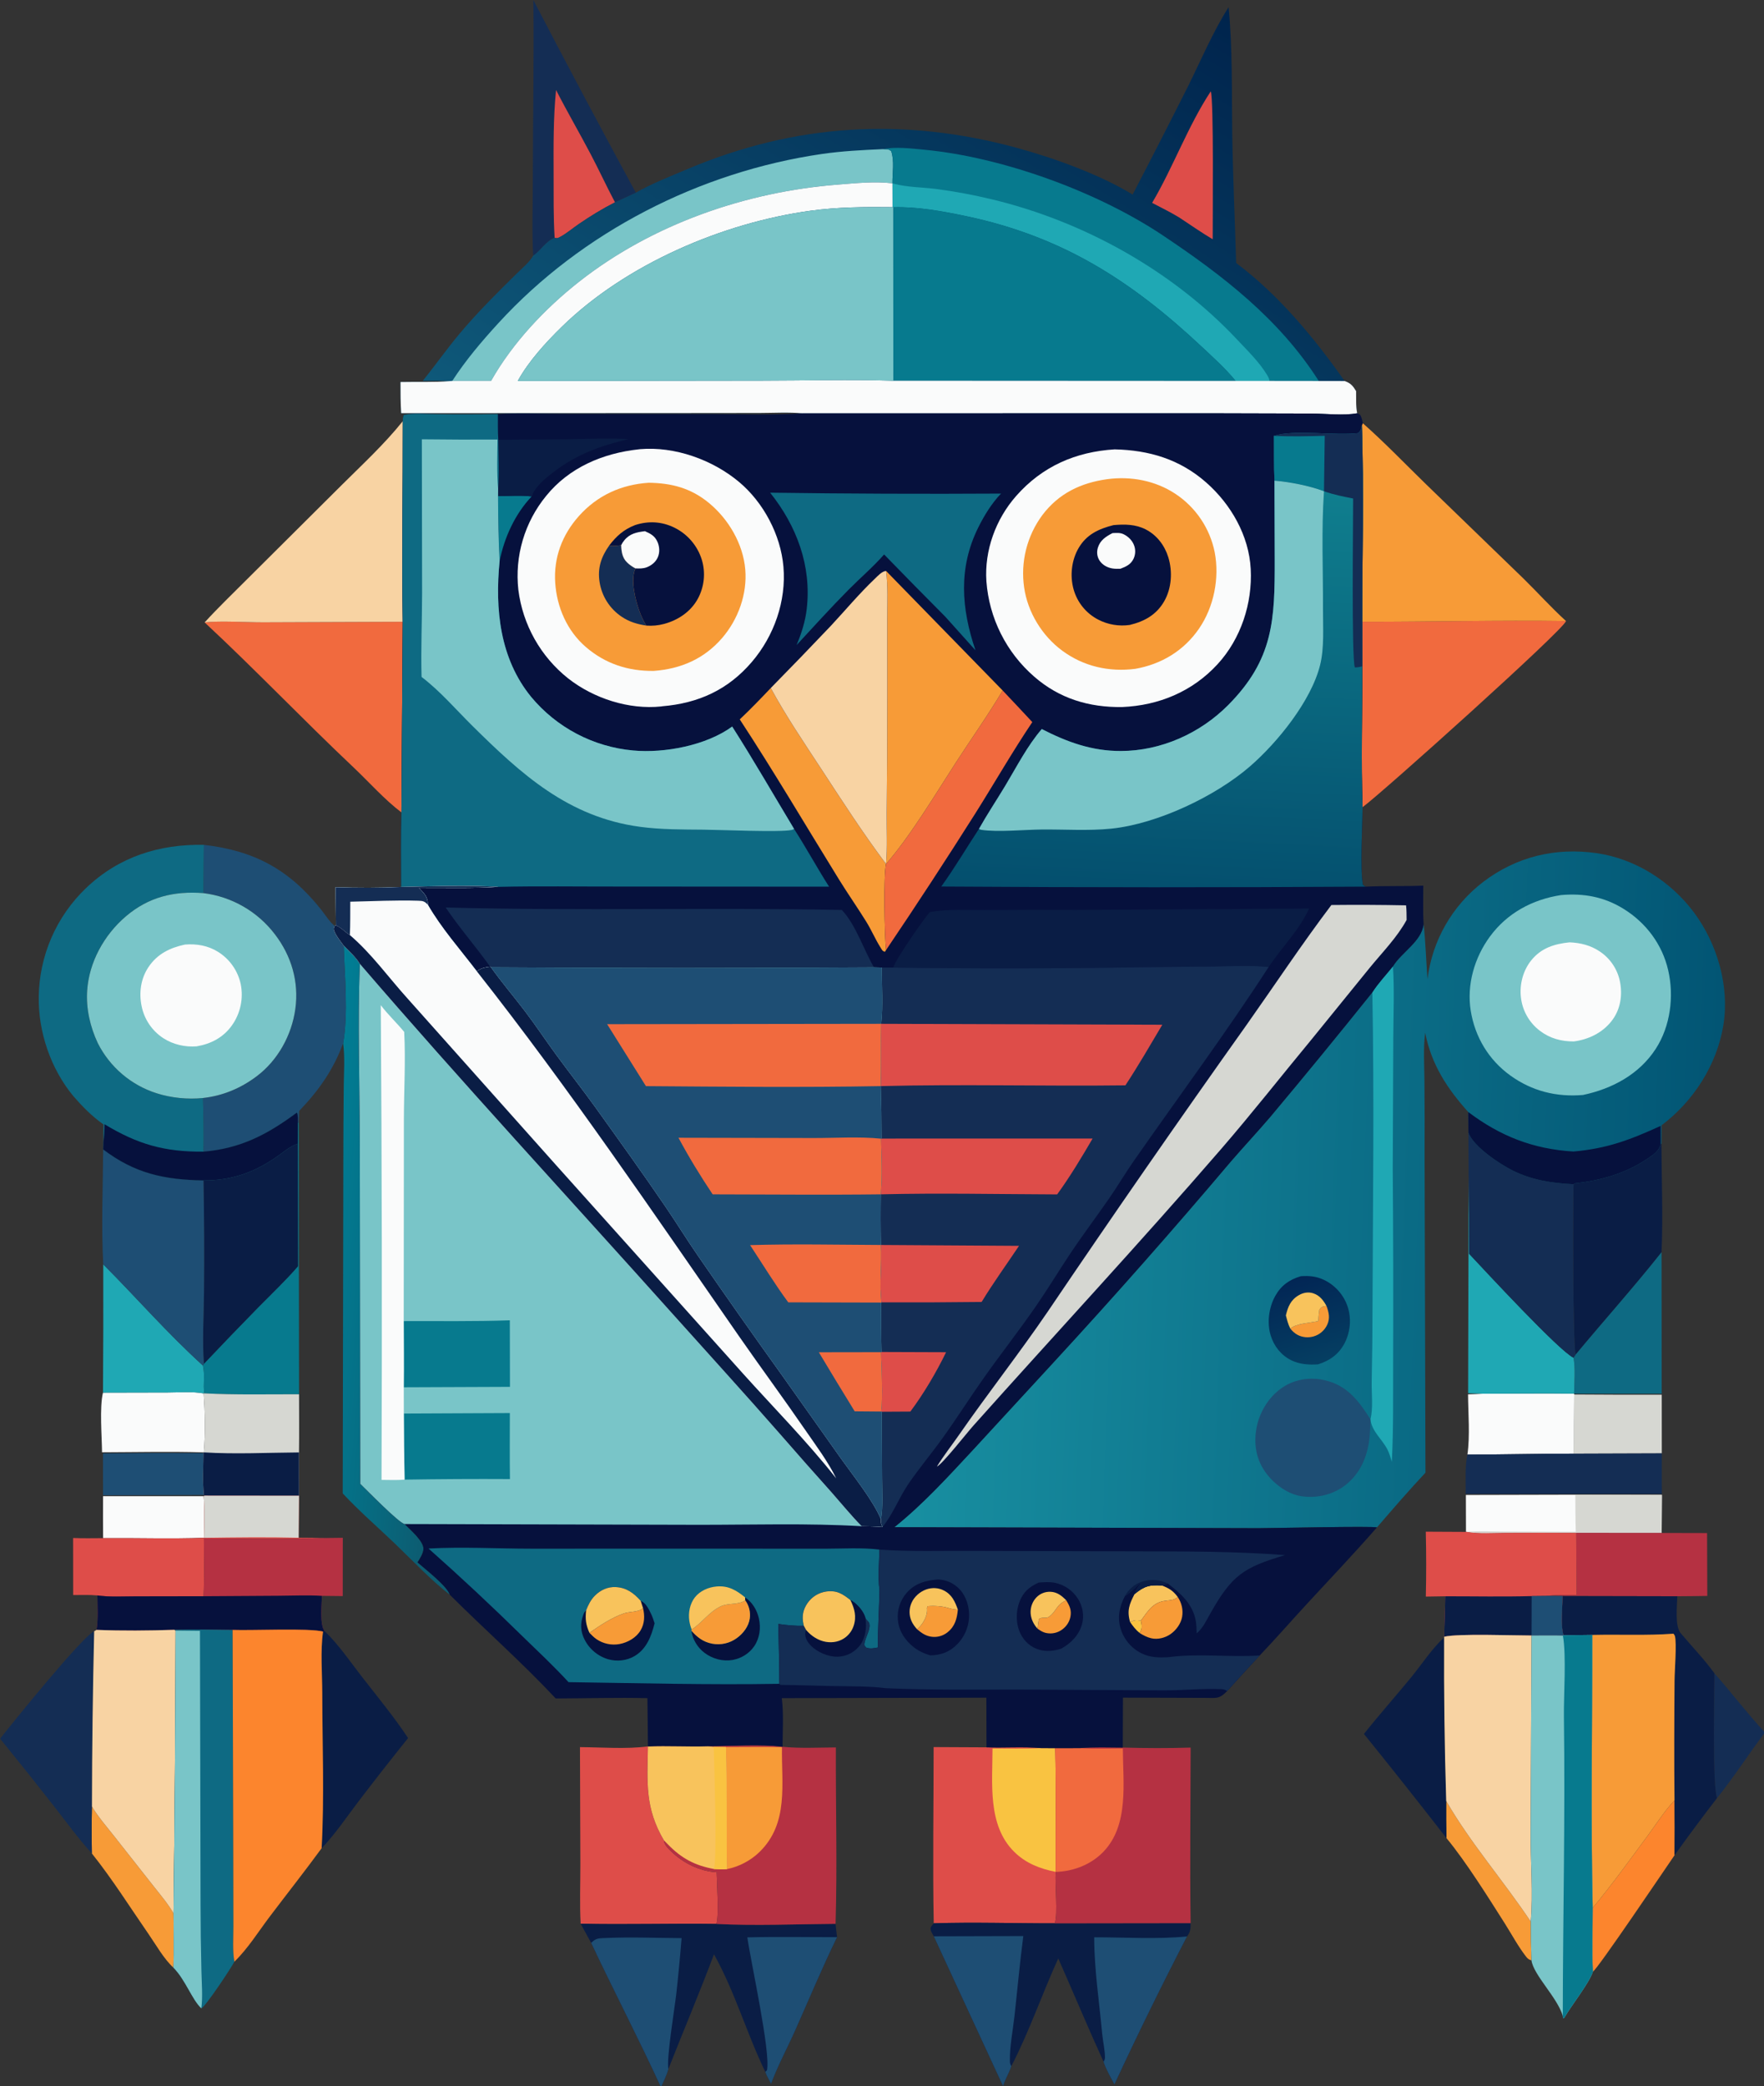 <svg xmlns:inkscape="http://www.inkscape.org/namespaces/inkscape" xmlns:sodipodi="http://sodipodi.sourceforge.net/DTD/sodipodi-0.dtd" xmlns="http://www.w3.org/2000/svg" xmlns:svg="http://www.w3.org/2000/svg" version="1.1" id="svg151" sodipodi:docname="make-it-minimalist--but-keep-the-owl-robot-vessel-.svg" inkscape:version="1.3.2 (091e20e, 2023-11-25)" viewBox="69.89 26.98 415.77 491.68">
  <rect x="69.89" y="26.98" width="415.77" height="491.68" fill="#333333" stroke="none"/>
  <sodipodi:namedview id="namedview151" pagecolor="#ffffff" bordercolor="#000000" borderopacity="0.25" inkscape:showpageshadow="2" inkscape:pageopacity="0.0" inkscape:pagecheckerboard="0" inkscape:deskcolor="#d1d1d1" inkscape:zoom="0.42522523" inkscape:cx="276.32415" inkscape:cy="277.5" inkscape:window-width="1312" inkscape:window-height="449" inkscape:window-x="0" inkscape:window-y="38" inkscape:window-maximized="0" inkscape:current-layer="svg151"/>
  <path fill="#F79B37" transform="scale(0.543 0.543)" d="M756.454 831.334C767.046 849.721 781.408 866.059 793.16 883.724Q793.146 892.118 793.461 900.507C792.317 900.238 791.761 899.705 791.055 898.799C787.664 894.446 784.884 889.203 781.915 884.527C774.675 873.123 765.064 857.716 756.569 847.453Q756.373 839.394 756.454 831.334Z" id="path2"/>
  <path fill="#142D54" transform="scale(0.543 0.543)" d="M872.873 775.904C880.306 784.343 887.162 793.364 894.79 801.608C887.754 810.933 881.339 820.969 874.036 830.043C871.931 825.478 872.914 783.772 872.873 775.904Z" id="path3"/>
  <path fill="#F79B37" transform="scale(0.543 0.543)" d="M168.623 833.727C171.287 838.243 174.992 842.45 178.234 846.579L195.465 868.442C198.378 872.14 201.722 876.048 204.029 880.148C204.031 887.973 204.258 895.868 203.992 903.685C199.832 899.863 196.463 893.83 193.228 889.153C185.156 877.482 177.448 865.201 168.59 854.121Q168.393 843.924 168.623 833.727Z" id="path4"/>
  <path fill="#1E4E74" transform="scale(0.543 0.543)" d="M173.415 680.462Q195.214 680.224 217.014 680.332C216.975 686.313 216.592 692.566 217.197 698.518L173.44 698.649L173.415 680.462Z" id="path5"/>
  <path fill="#FAFBFB" transform="scale(0.543 0.543)" d="M173.446 699.056L217.129 699.048C217.545 705.041 217.387 711.11 217.271 717.115C202.714 717.637 188.042 717.146 173.465 717.262C173.377 711.198 173.449 705.122 173.446 699.056Z" id="path6"/>
  <path fill="#FC852D" transform="scale(0.543 0.543)" d="M855.554 831.092Q855.718 842.981 855.577 854.87C851.86 860.266 821.891 904.73 820.134 905.391C819.637 896.262 820.046 886.909 820.039 877.754C828.443 867.659 836.3 856.717 844.104 846.139C847.773 841.165 851.295 835.555 855.554 831.092Z" id="path7"/>
  <path fill="#D6D7D2" transform="scale(0.543 0.543)" d="M812.013 654.916Q831.016 655.064 850.02 655.007L850.044 680.475L811.923 680.599Q811.894 667.757 812.013 654.916Z" id="path8"/>
  <path fill="#FAFBFB" transform="scale(0.543 0.543)" d="M173.416 654.105L201.502 654.043C206.503 654.038 212.23 653.526 217.119 654.445C217.698 662.668 217.927 671.82 217.165 680.034C202.475 679.612 187.702 679.959 173.003 679.999C172.942 673.256 171.854 660.404 173.416 654.105Z" id="path9"/>
  <path fill="#FAFBFB" transform="scale(0.543 0.543)" d="M811.959 654.553L812.013 654.916Q811.894 667.758 811.923 680.599C796.499 680.529 781.085 681.032 765.671 680.966C766.84 672.677 765.991 663.267 765.934 654.852C768.028 654.819 770.118 654.694 772.21 654.587C785.453 654.56 798.717 654.381 811.959 654.553Z" id="path10"/>
  <path fill="#FAFBFB" transform="scale(0.543 0.543)" d="M812.51 698.413L850.077 698.504L849.985 715.011L812.881 714.977Q797.551 714.868 782.221 714.983C776.781 714.995 770.767 715.462 765.411 714.561L765.04 714.551L764.999 698.527L812.51 698.413Z" id="path11"/>
  <path fill="#D6D7D2" transform="scale(0.543 0.543)" d="M812.51 698.413L850.077 698.504L849.985 715.011L812.881 714.977Q797.551 714.868 782.221 714.983C776.781 714.995 770.767 715.462 765.411 714.561C770.425 714.025 775.895 714.399 780.964 714.397L812.709 714.504C812.508 709.152 812.562 703.769 812.51 698.413Z" id="path12"/>
  <path fill="#1FA8B4" transform="scale(0.543 0.543)" d="M173.529 598.433C188.053 612.999 201.505 628.536 216.792 642.344C217.749 646.236 216.813 650.465 217.374 654.427L217.119 654.445C212.23 653.526 206.503 654.038 201.502 654.043L173.416 654.105Q173.615 626.269 173.529 598.433Z" id="path13"/>
  <path fill="#077A8E" transform="scale(0.543 0.543)" d="M257.995 536.941L258.361 536.825L258.517 654.821C244.841 654.792 231.028 655.132 217.374 654.427C216.813 650.465 217.749 646.236 216.792 642.344L217.207 641.593Q228.889 629.244 240.789 617.105C246.579 611.229 252.644 605.496 258.037 599.251L257.978 546.082L257.995 536.941Z" id="path14"/>
  <path fill="#142D54" transform="scale(0.543 0.543)" d="M850.044 680.475L850.05 698.085L764.933 698.059C765.009 692.613 764.521 686.276 765.671 680.966C781.085 681.032 796.499 680.529 811.923 680.599L850.044 680.475Z" id="path15"/>
  <path fill="#0E6A83" transform="scale(0.543 0.543)" d="M849.933 593.091L849.999 654.573L811.959 654.553C812.037 649.61 812.585 643.815 811.717 638.959L812.66 637.495C824.989 622.658 837.968 608.198 849.933 593.091Z" id="path16"/>
  <path fill="#0A1D45" transform="scale(0.543 0.543)" d="M720.755 802.242C727.397 793.844 734.548 785.856 741.328 777.57C745.833 772.064 750.312 765.124 755.556 760.391Q755.363 795.871 756.454 831.334Q756.373 839.394 756.569 847.453Q738.876 824.678 720.755 802.242Z" id="path17"/>
  <path fill="#B53142" transform="scale(0.543 0.543)" d="M849.985 715.011L869.693 715.057L869.787 742.342C865.443 742.394 861.094 742.495 856.751 742.487L806.974 742.391L800.234 742.346C804.446 741.732 808.809 741.94 813.059 741.947L812.881 714.977L849.985 715.011Z" id="path18"/>
  <path fill="#1FA8B4" transform="scale(0.543 0.543)" d="M766.201 560.614Q766.447 577.208 766.361 593.804C773.36 601.256 805.498 636.044 811.717 638.959C812.585 643.815 812.037 649.61 811.959 654.553C798.717 654.381 785.453 654.56 772.21 654.587L765.963 654.38L766.201 560.614Z" id="path19"/>
  <path fill="#0A1D45" transform="scale(0.543 0.543)" d="M268.937 757.813L269.706 757.684C275.75 763.542 280.8 770.981 285.966 777.637C292.69 786.299 299.808 794.88 305.843 804.033Q294.89 817.685 284.268 831.596C279.164 838.322 274.183 845.755 268.322 851.834C269.528 829.544 268.624 806.76 268.59 784.424C268.577 775.831 267.735 766.298 268.937 757.813Z" id="path20"/>
  <path fill="#D6D7D2" transform="scale(0.543 0.543)" d="M217.374 654.427C231.028 655.132 244.841 654.792 258.517 654.821C258.518 663.23 258.62 671.652 258.49 680.059L258.493 698.896L217.511 698.858L217.197 698.518C216.592 692.566 216.975 686.313 217.014 680.332L217.165 680.034C217.927 671.82 217.698 662.668 217.119 654.445L217.374 654.427Z" id="path21"/>
  <path fill="#0A1D45" transform="scale(0.543 0.543)" d="M217.165 680.034C230.79 680.889 244.824 680.152 258.49 680.059L258.493 698.896L217.511 698.858L217.197 698.518C216.592 692.566 216.975 686.313 217.014 680.332L217.165 680.034Z" id="path22"/>
  <path fill="#142D54" transform="scale(0.543 0.543)" d="M128.767 804.308C134.075 797.462 164.829 759.529 169.59 757.691Q168.688 795.704 168.623 833.727Q168.393 843.924 168.59 854.121C162.74 847.708 157.543 840.51 152.19 833.667Q140.62 818.874 128.767 804.308Z" id="path23"/>
  <defs id="defs24">
    <linearGradient id="gradient_0" gradientUnits="userSpaceOnUse" x1="321.842" y1="596.331" x2="266.824" y2="591.365">
      <stop offset="0" stop-color="#0C5D72" id="stop23"/>
      <stop offset="1" stop-color="#007E95" id="stop24"/>
    </linearGradient>
  </defs>
  <path fill="url(#gradient_0)" transform="scale(0.543 0.543)" d="M277.887 460.092C280.221 462.49 283.199 465.11 284.906 468.012C283.905 493.979 284.865 520.284 284.891 546.291L285.096 693.701C287.885 696.345 302.018 710.908 304.406 711.145C306.629 713.547 312.636 718.464 312.512 721.958C312.443 723.896 310.98 726.189 309.947 727.78C313.279 730.725 322.817 738.071 323.957 741.835C315.545 735.305 307.752 726.927 300.041 719.542C292.544 712.362 284.523 705.451 277.473 697.844L277.739 554.029Q277.742 537.516 277.924 521.004C277.968 514.963 278.475 508.433 277.652 502.469C279.915 489.611 278.341 473.34 277.887 460.092Z" id="path24"/>
  <path fill="#0A1D45" transform="scale(0.543 0.543)" d="M806.974 742.391L856.751 742.487C856.716 746.343 855.583 755.573 858.284 758.562C863.087 764.239 868.516 769.909 872.873 775.904C872.914 783.772 871.931 825.478 874.036 830.043Q864.592 842.297 855.577 854.87Q855.718 842.981 855.554 831.092C855.363 813.739 855.442 796.343 855.572 778.989C855.604 774.666 856.558 763.041 855.746 759.822C855.644 759.416 855.334 759.094 855.128 758.73C843.459 759.597 831.551 758.984 819.837 759.269L807.356 759.426C805.987 754.617 806.936 747.447 806.974 742.391Z" id="path25"/>
  <path fill="#DE4D49" transform="scale(0.543 0.543)" d="M217.511 698.858L258.493 698.896L258.33 717.08L270.75 717.187C252.973 717.792 235.002 717.481 217.211 717.326C217.212 725.69 217.435 734.122 217.09 742.476L187.596 742.524C182.165 742.528 176.349 742.902 170.973 742.133C167.548 741.785 163.923 741.982 160.473 741.959L160.448 717.196C164.784 717.37 169.127 717.292 173.465 717.262C188.042 717.146 202.714 717.637 217.271 717.115C217.387 711.11 217.545 705.041 217.129 699.048L217.511 698.858Z" id="path26"/>
  <path fill="#D6D7D2" transform="scale(0.543 0.543)" d="M217.511 698.858L258.493 698.896L258.33 717.08C244.693 716.748 230.91 716.921 217.271 717.115C217.387 711.11 217.545 705.041 217.129 699.048L217.511 698.858Z" id="path27"/>
  <path fill="#0A1D45" transform="scale(0.543 0.543)" d="M849.554 546.094L849.876 546.178C849.955 561.741 850.595 577.556 849.933 593.091C837.968 608.198 824.989 622.658 812.66 637.495C811.397 635.02 811.417 571.921 811.738 563.66L812.415 563.279C823.593 562.018 834.163 559.036 843.601 552.724C846.238 550.96 848.96 549.245 849.554 546.094Z" id="path28"/>
  <path fill="#142D54" transform="scale(0.543 0.543)" d="M360.223 49.708Q382.094 91.704 404.697 133.31L395.663 137.506C390.146 140.308 384.968 143.484 379.871 146.979C377.272 148.762 374.507 151.133 371.732 152.571C370.689 153.111 370.592 153.167 369.461 152.911C365.781 154.142 363.363 158.494 360.144 160.654C359.588 149.972 359.99 139.07 359.996 128.365C360.012 102.153 360.532 75.917 360.223 49.708Z" id="path29"/>
  <path fill="#DE4D49" transform="scale(0.543 0.543)" d="M370.072 88.747C374.855 98.123 380.161 107.22 385.067 116.531C388.719 123.462 391.99 130.585 395.663 137.506C390.146 140.308 384.968 143.484 379.871 146.979C377.272 148.762 374.507 151.133 371.732 152.571C370.689 153.111 370.592 153.167 369.461 152.911C368.903 143.912 369.041 134.83 369.012 125.815C368.972 113.442 368.855 101.076 370.072 88.747Z" id="path30"/>
  <path fill="#0A1D45" transform="scale(0.543 0.543)" d="M257.978 546.082L258.037 599.251C252.644 605.496 246.579 611.229 240.789 617.105Q228.889 629.244 217.207 641.593C216.481 631.412 217.156 620.9 217.253 610.678Q217.488 586.343 217.034 562.011C229.427 562.053 239.336 558.466 249.319 551.414C251.965 549.544 254.863 546.985 257.978 546.082Z" id="path31"/>
  <path fill="#DE4D49" transform="scale(0.543 0.543)" d="M765.04 714.551L765.411 714.561C770.767 715.462 776.781 714.995 782.221 714.983Q797.551 714.868 812.881 714.977L813.059 741.947C808.809 741.94 804.446 741.732 800.234 742.346L806.974 742.391C806.936 747.447 805.987 754.617 807.356 759.426L807.11 759.55C802.586 759.407 798.021 759.526 793.493 759.519C785.453 759.522 761.79 758.612 755.595 760.047C755.649 754.202 756.007 748.361 756.031 742.501L747.61 742.631Q747.933 728.548 747.595 714.465L765.04 714.551Z" id="path32"/>
  <path fill="#0A1D45" transform="scale(0.543 0.543)" d="M800.234 742.346L806.974 742.391C806.936 747.447 805.987 754.617 807.356 759.426L807.11 759.55C802.586 759.407 798.021 759.526 793.493 759.519C785.453 759.522 761.79 758.612 755.595 760.047C755.649 754.202 756.007 748.361 756.031 742.501C768.518 742.49 781.07 742.748 793.549 742.415L800.234 742.346Z" id="path33"/>
  <path fill="#1E4E74" transform="scale(0.543 0.543)" d="M800.234 742.346L806.974 742.391C806.936 747.447 805.987 754.617 807.356 759.426L807.11 759.55C802.586 759.407 798.021 759.526 793.493 759.519L793.549 742.415L800.234 742.346Z" id="path34"/>
  <path fill="#142D54" transform="scale(0.543 0.543)" d="M766.102 541.268C768.109 547.197 779.674 554.906 785.218 557.671C793.695 561.898 802.365 563.198 811.738 563.66C811.417 571.921 811.397 635.02 812.66 637.495L811.717 638.959C805.498 636.044 773.36 601.256 766.361 593.804Q766.447 577.208 766.201 560.614L766.102 541.268Z" id="path35"/>
  <path fill="#1E4E74" transform="scale(0.543 0.543)" d="M173.498 548.556C187.302 559.017 199.958 561.687 217.034 562.011Q217.489 586.343 217.253 610.678C217.156 620.9 216.481 631.412 217.207 641.593L216.792 642.344C201.505 628.536 188.053 612.999 173.529 598.433C172.635 581.961 173.385 565.063 173.498 548.556Z" id="path36"/>
  <path fill="#B53142" transform="scale(0.543 0.543)" d="M270.75 717.187L277.511 717.11L277.485 742.409L268.449 742.314C268.41 745.987 267.368 754.982 269.706 757.684L268.937 757.813C262.777 756.226 238.208 757.418 229.683 757.091C221.254 757.008 212.796 756.786 204.37 757.045C193.224 757.422 181.755 757.512 170.609 757.077C171.384 752.253 170.995 747.015 170.973 742.133C176.349 742.902 182.165 742.528 187.596 742.524L217.09 742.476C217.435 734.122 217.212 725.69 217.211 717.326C235.002 717.481 252.973 717.792 270.75 717.187Z" id="path37"/>
  <path fill="#06113D" transform="scale(0.543 0.543)" d="M217.09 742.476L249.717 742.269C255.924 742.234 262.256 741.939 268.449 742.314C268.41 745.987 267.368 754.982 269.706 757.684L268.937 757.813C262.777 756.226 238.208 757.418 229.683 757.091C221.254 757.008 212.796 756.786 204.37 757.045C193.224 757.422 181.755 757.512 170.609 757.077C171.384 752.253 170.995 747.015 170.973 742.133C176.349 742.902 182.165 742.528 187.596 742.524L217.09 742.476Z" id="path38"/>
  <path fill="#DE4D49" transform="scale(0.543 0.543)" d="M409.958 807.65C409.682 823.422 408.647 834.402 416.914 848.443C416.91 850.196 418.859 852.049 420.03 853.196C425.169 858.23 432.586 861.938 439.784 862.25C439.862 866.837 440.896 881.088 439.662 884.707C420.028 884.424 400.379 885.051 380.748 884.606C380.283 876.015 380.638 867.227 380.628 858.618L380.455 807.966C390.042 808.029 400.492 808.89 409.958 807.65Z" id="path39"/>
  <path fill="#F79B37" transform="scale(0.543 0.543)" d="M855.128 758.73C855.334 759.094 855.644 759.416 855.746 759.822C856.558 763.041 855.604 774.666 855.572 778.989C855.442 796.343 855.363 813.739 855.554 831.092C851.295 835.555 847.773 841.165 844.104 846.139C836.3 856.717 828.443 867.659 820.039 877.754C819.149 838.319 819.892 798.724 819.837 759.269C831.551 758.984 843.459 759.597 855.128 758.73Z" id="path40"/>
  <path fill="#F8D3A3" transform="scale(0.543 0.543)" d="M170.609 757.077C181.755 757.512 193.224 757.422 204.37 757.045L204.939 757.393Q204.796 818.773 204.029 880.148C201.722 876.048 198.378 872.14 195.465 868.442L178.234 846.579C174.992 842.45 171.287 838.243 168.623 833.727Q168.688 795.704 169.59 757.691L170.609 757.077Z" id="path41"/>
  <path fill="#F16A3E" transform="scale(0.543 0.543)" d="M303.526 319.554L302.963 402.29C295.636 396.761 288.994 389.194 282.279 382.856C260.36 362.166 239.604 340.353 217.537 319.829C224.205 319.04 235.807 319.813 243.121 319.782L303.526 319.554Z" id="path42"/>
  <path fill="#F16A3E" transform="scale(0.543 0.543)" d="M808.463 319.238C807.244 323.231 728.694 393.738 720.15 400.024C719.464 379.721 720.08 359.196 720.014 338.871L719.992 319.544C749.457 319.582 779.016 318.83 808.463 319.238Z" id="path43"/>
  <path fill="#F8D3A3" transform="scale(0.543 0.543)" d="M755.595 760.047C761.79 758.612 785.453 759.522 793.493 759.519L793.103 845.472C793.05 858.024 794.216 871.272 793.16 883.724C781.408 866.059 767.046 849.721 756.454 831.334Q755.363 795.871 755.556 760.391L755.595 760.047Z" id="path44"/>
  <path fill="#F8D3A3" transform="scale(0.543 0.543)" d="M303.545 232.482C303.602 261.492 303.115 290.552 303.526 319.554L243.121 319.782C235.807 319.813 224.205 319.04 217.537 319.829C223.424 313.345 229.831 307.257 236.003 301.042L277.009 260.23C286.055 251.229 295.569 242.46 303.545 232.482Z" id="path45"/>
  <path fill="#1E4E74" transform="scale(0.543 0.543)" d="M217.2 416.364C239.158 418.885 254.329 427.138 268.112 444.481C269.904 446.735 271.75 449.771 273.969 451.545C273.516 452.711 273.411 452.853 273.923 454.066C274.812 456.173 276.541 458.234 277.887 460.092C278.341 473.34 279.915 489.611 277.652 502.469C273.436 513.986 267.026 523.039 258.564 531.854L258.361 536.825L257.995 536.941C257.956 535.743 258.159 533.548 257.578 532.568C244.753 542.102 233.168 548.165 217.007 549.523C217.289 541.795 216.99 533.969 216.823 526.239C225.428 525.266 233.097 522.059 240.044 516.867C249.325 509.929 255.364 498.927 256.917 487.498C258.511 475.768 255.199 464.503 248.015 455.161Q247.32 454.248 246.58 453.37Q245.841 452.492 245.058 451.653Q244.276 450.813 243.453 450.013Q242.63 449.213 241.768 448.455Q240.906 447.697 240.008 446.983Q239.109 446.269 238.177 445.6Q237.244 444.931 236.279 444.31Q235.314 443.688 234.319 443.116Q233.325 442.543 232.303 442.02Q231.281 441.498 230.235 441.026Q229.188 440.555 228.119 440.137Q227.051 439.718 225.963 439.353Q224.874 438.988 223.769 438.678Q222.664 438.367 221.545 438.112Q220.426 437.857 219.296 437.658Q218.166 437.459 217.027 437.316L217.2 416.364Z" id="path46"/>
  <path fill="#F79B37" transform="scale(0.543 0.543)" d="M720.254 233.369C729.794 241.789 738.731 251.138 747.867 260.018L790.003 300.802C796.172 306.859 802.082 313.431 808.463 319.238C779.016 318.83 749.457 319.582 719.992 319.544C720.007 291.186 720.746 262.621 719.85 234.293L720.254 233.369Z" id="path47"/>
  <path fill="#0E6A83" transform="scale(0.543 0.543)" d="M204.37 757.045C212.796 756.786 221.254 757.008 229.683 757.091L229.965 857.773L230.014 885.739C230.025 890.666 229.579 896.259 230.441 901.095C228.971 903.934 218.189 920.23 216.105 921.34C211.984 917.46 209.247 908.988 203.992 903.685C204.258 895.868 204.031 887.973 204.029 880.148Q204.796 818.773 204.939 757.393L204.37 757.045Z" id="path48"/>
  <path fill="#79C5C8" transform="scale(0.543 0.543)" d="M204.939 757.393L215.51 757.503L215.766 876.087Q215.783 890.522 216.133 904.953C216.235 910.255 216.765 916.095 216.105 921.34C211.984 917.46 209.247 908.988 203.992 903.685C204.258 895.868 204.031 887.973 204.029 880.148Q204.796 818.773 204.939 757.393Z" id="path49"/>
  <path fill="#DE4D49" transform="scale(0.543 0.543)" d="M533.961 807.943L556.918 808.055C564.783 808.33 572.861 807.689 580.666 808.39L586.77 808.42C587.133 826.303 586.903 844.222 586.957 862.111C586.536 867.548 587.997 880.371 586.549 884.441C569.062 884.475 551.486 883.865 534.012 884.431C533.532 858.969 533.973 833.414 533.961 807.943Z" id="path50"/>
  <path fill="#F9C341" transform="scale(0.543 0.543)" d="M580.666 808.39L586.77 808.42C587.133 826.303 586.903 844.222 586.957 862.111C580.097 860.742 573.977 858.395 568.92 853.387C557.279 841.859 559.509 823.54 559.528 808.55C566.568 808.568 573.633 808.699 580.666 808.39Z" id="path51"/>
  <path fill="#79C5C8" transform="scale(0.543 0.543)" d="M807.356 759.426L819.837 759.269C819.892 798.724 819.149 838.319 820.039 877.754C820.046 886.909 819.637 896.262 820.134 905.391C818.62 910.273 810.687 920.195 807.689 925.471L807.163 925.618L807.053 924.614C804.726 916.644 794.357 906.886 793.461 900.507Q793.146 892.118 793.16 883.724C794.216 871.272 793.05 858.024 793.103 845.472L793.493 759.519C798.021 759.526 802.586 759.407 807.11 759.55L807.356 759.426Z" id="path52"/>
  <path fill="#077A8E" transform="scale(0.543 0.543)" d="M807.356 759.426L819.837 759.269C819.892 798.724 819.149 838.319 820.039 877.754C820.046 886.909 819.637 896.262 820.134 905.391C818.62 910.273 810.687 920.195 807.689 925.471L807.163 925.618L807.053 924.614C807.115 881.419 808.139 838.214 807.547 795.02C807.415 785.368 808.672 768.254 807.11 759.55L807.356 759.426Z" id="path53"/>
  <path fill="#0A1D45" transform="scale(0.543 0.543)" d="M380.748 884.606C400.379 885.051 420.028 884.424 439.662 884.707C456.77 885.578 474.256 884.781 491.403 884.667Q491.681 887.561 492.055 890.445C485.579 903.716 479.915 917.33 473.92 930.816C470.473 938.567 466.349 946.128 463.409 954.082C462.583 952.428 461.479 950.66 460.9 948.917C452.78 932.114 447.775 914.309 438.63 897.876C432.349 914.577 425.375 931.055 418.831 947.658C418.172 950.303 416.698 953.078 415.624 955.604C405.936 934.509 395.211 913.949 385.328 892.968L380.748 884.606Z" id="path54"/>
  <path fill="#1E4E74" transform="scale(0.543 0.543)" d="M453.098 890.53C466.067 890.198 479.08 890.455 492.055 890.445C485.579 903.716 479.915 917.33 473.92 930.816C470.473 938.567 466.349 946.128 463.409 954.082C462.583 952.428 461.479 950.66 460.9 948.917L461.638 948.184C463.251 940.256 454.71 901.626 453.098 890.53Z" id="path55"/>
  <path fill="#1E4E74" transform="scale(0.543 0.543)" d="M385.328 892.968C387.219 890.899 388.513 890.947 391.208 890.824C402.259 890.319 413.498 890.798 424.566 890.864Q423.614 902.854 422.291 914.808C421.575 921.145 417.929 943.199 418.831 947.658C418.172 950.303 416.698 953.078 415.624 955.604C405.936 934.509 395.211 913.949 385.328 892.968Z" id="path56"/>
  <path fill="#0A1D45" transform="scale(0.543 0.543)" d="M534.012 884.431C551.486 883.865 569.062 884.475 586.549 884.441L645.52 884.364C645.511 886.68 645.445 888.233 643.957 890.124Q627.491 921.895 612.44 954.36C610.774 951.221 608.806 947.9 607.721 944.501C600.948 929.666 594.653 914.587 588.066 899.665C581.029 915.087 575.494 931.419 567.687 946.441C566.779 949.392 564.982 952.044 564.108 955.112L534.032 890.064C533.61 889.281 532.937 888.278 532.723 887.426C532.374 886.035 533.233 885.432 534.012 884.431Z" id="path57"/>
  <path fill="#1E4E74" transform="scale(0.543 0.543)" d="M534.032 890.064L572.898 889.96C571.384 901.442 570.356 912.99 569.083 924.501C568.377 930.879 566.932 937.992 567.067 944.379C567.084 945.183 567.298 945.751 567.687 946.441C566.779 949.392 564.982 952.044 564.108 955.112L534.032 890.064Z" id="path58"/>
  <path fill="#1E4E74" transform="scale(0.543 0.543)" d="M603.664 890.502C616.628 890.48 631.195 891.432 643.957 890.124Q627.491 921.895 612.44 954.36C610.774 951.221 608.806 947.9 607.721 944.501C608.065 943.918 608.332 943.466 608.336 942.756C608.355 939.468 607.418 935.566 607.11 932.208C605.848 918.422 603.67 904.342 603.664 890.502Z" id="path59"/>
  <path fill="#B53142" transform="scale(0.543 0.543)" d="M616.068 808.148C625.836 808.435 635.758 808.467 645.525 808.161C645.488 833.549 645.152 858.98 645.52 884.364L586.549 884.441C587.997 880.371 586.536 867.548 586.957 862.111C586.903 844.222 587.133 826.303 586.77 808.42L597.294 808.399C603.475 807.869 609.865 808.112 616.068 808.148Z" id="path60"/>
  <path fill="#F16A3E" transform="scale(0.543 0.543)" d="M586.77 808.42L597.294 808.399C603.552 808.736 609.838 808.569 616.102 808.524C616.134 823.404 618.903 841.854 607.528 853.513C602.187 858.987 594.554 861.927 586.957 862.111C586.903 844.222 587.133 826.303 586.77 808.42Z" id="path61"/>
  <path fill="#FC852D" transform="scale(0.543 0.543)" d="M229.683 757.091C238.208 757.418 262.777 756.226 268.937 757.813C267.735 766.298 268.577 775.831 268.59 784.424C268.624 806.76 269.528 829.544 268.322 851.834C260.977 861.895 253.262 871.638 245.758 881.573C240.865 888.051 236.28 895.449 230.441 901.095C229.579 896.259 230.025 890.666 230.014 885.739L229.965 857.773L229.683 757.091Z" id="path62"/>
  <path fill="#0E6A83" transform="scale(0.543 0.543)" d="M160.483 525.346C150.733 513.55 145.279 497.544 145.534 482.264Q145.555 480.617 145.658 478.973Q145.761 477.329 145.945 475.693Q146.13 474.056 146.395 472.43Q146.66 470.805 147.006 469.194Q147.351 467.584 147.776 465.993Q148.201 464.401 148.705 462.833Q149.208 461.265 149.789 459.724Q150.369 458.182 151.026 456.672Q151.682 455.161 152.412 453.685Q153.143 452.208 153.945 450.77Q154.748 449.332 155.621 447.935Q156.494 446.539 157.435 445.187Q158.377 443.836 159.384 442.532Q160.391 441.229 161.462 439.977Q162.532 438.726 163.663 437.529Q164.795 436.331 165.984 435.192C180.228 421.559 197.763 415.996 217.2 416.364L217.027 437.316C204.211 436.331 193.166 438.971 183.237 447.489C173.884 455.512 167.357 467.269 166.543 479.657C166.027 487.517 167.856 495.374 171.18 502.473Q171.665 503.431 172.197 504.365Q172.73 505.298 173.307 506.203Q173.885 507.109 174.507 507.985Q175.129 508.861 175.794 509.705Q176.459 510.548 177.164 511.358Q177.87 512.168 178.615 512.942Q179.36 513.716 180.142 514.452Q180.925 515.188 181.743 515.885Q182.561 516.581 183.412 517.236Q184.264 517.891 185.146 518.503Q186.029 519.115 186.942 519.682Q187.854 520.25 188.793 520.771Q189.732 521.293 190.696 521.767Q191.66 522.241 192.646 522.667Q193.632 523.093 194.638 523.469Q195.644 523.846 196.668 524.172C203.058 526.212 210.154 526.908 216.823 526.239C216.99 533.969 217.289 541.795 217.007 549.523C233.168 548.165 244.753 542.102 257.578 532.568C258.159 533.548 257.956 535.743 257.995 536.941L257.978 546.082C254.863 546.985 251.965 549.544 249.319 551.414C239.336 558.466 229.427 562.053 217.034 562.011C199.958 561.687 187.302 559.017 173.498 548.556L173.618 545.269C173.557 542.762 173.638 540.23 173.655 537.722C168.64 534.201 164.486 529.956 160.483 525.346Z" id="path63"/>
  <path fill="#06113D" transform="scale(0.543 0.543)" d="M217.007 549.523C233.168 548.165 244.753 542.102 257.578 532.568C258.159 533.548 257.956 535.743 257.995 536.941L257.978 546.082C254.863 546.985 251.965 549.544 249.319 551.414C239.336 558.466 229.427 562.053 217.034 562.011C199.958 561.687 187.302 559.017 173.498 548.556L173.618 545.269C173.981 542.697 174.062 540.218 174.078 537.629C188.522 546.336 200.002 549.641 217.007 549.523Z" id="path64"/>
  <path fill="#B53142" transform="scale(0.543 0.543)" d="M435.907 807.563C445.641 807.539 459.224 806.576 468.382 807.81C475.967 808.565 483.91 808.137 491.536 808.095C491.431 833.565 492.173 859.226 491.403 884.667C474.256 884.781 456.77 885.578 439.662 884.707C440.896 881.088 439.862 866.837 439.784 862.25C432.586 861.938 425.169 858.23 420.03 853.196C418.859 852.049 416.91 850.196 416.914 848.443C408.647 834.402 409.682 823.422 409.958 807.65C418.609 807.287 427.268 807.838 435.907 807.563Z" id="path65"/>
  <path fill="#F79B37" transform="scale(0.543 0.543)" d="M443.825 807.937C451.921 807.939 460.045 807.796 468.138 807.969C467.866 823.953 471.17 840.905 458.481 853.382C454.67 857.129 449.529 859.878 444.267 860.899C443.947 843.247 444.366 825.587 443.825 807.937Z" id="path66"/>
  <path fill="#F8C35C" transform="scale(0.543 0.543)" d="M409.958 807.65C418.609 807.287 427.268 807.838 435.907 807.563L438.509 807.84L443.825 807.937C444.366 825.587 443.947 843.247 444.267 860.899C442.353 861.045 440.528 860.99 438.613 860.858C430.349 859.345 424.535 856.26 418.645 850.193L416.914 848.443C408.647 834.402 409.682 823.422 409.958 807.65Z" id="path67"/>
  <path fill="#F9C341" transform="scale(0.543 0.543)" d="M438.509 807.84L443.825 807.937C444.366 825.587 443.947 843.247 444.267 860.899C442.353 861.045 440.528 860.99 438.613 860.858C440.022 856.378 438.723 814.472 438.509 807.84Z" id="path68"/>
  <path fill="#79C5C8" transform="scale(0.543 0.543)" d="M171.18 502.473C167.856 495.374 166.027 487.517 166.543 479.657C167.357 467.269 173.884 455.512 183.237 447.489C193.166 438.971 204.211 436.331 217.027 437.316Q218.166 437.459 219.296 437.658Q220.426 437.857 221.545 438.112Q222.664 438.367 223.769 438.678Q224.874 438.988 225.963 439.353Q227.051 439.718 228.119 440.137Q229.188 440.555 230.235 441.026Q231.281 441.498 232.303 442.02Q233.325 442.543 234.319 443.116Q235.314 443.688 236.279 444.31Q237.244 444.931 238.177 445.6Q239.109 446.269 240.008 446.983Q240.906 447.697 241.768 448.455Q242.63 449.213 243.453 450.013Q244.276 450.813 245.058 451.653Q245.841 452.492 246.58 453.37Q247.32 454.248 248.015 455.161C255.199 464.503 258.511 475.768 256.917 487.498C255.364 498.927 249.325 509.929 240.044 516.867C233.097 522.059 225.428 525.266 216.823 526.239C210.154 526.908 203.058 526.212 196.668 524.172Q195.644 523.846 194.638 523.469Q193.632 523.093 192.646 522.667Q191.66 522.241 190.696 521.767Q189.732 521.293 188.793 520.771Q187.854 520.25 186.942 519.682Q186.029 519.115 185.146 518.503Q184.264 517.891 183.412 517.236Q182.561 516.581 181.743 515.885Q180.925 515.188 180.142 514.452Q179.36 513.716 178.615 512.942Q177.87 512.168 177.164 511.358Q176.459 510.548 175.794 509.705Q175.129 508.861 174.507 507.985Q173.885 507.109 173.307 506.203Q172.73 505.298 172.197 504.365Q171.665 503.431 171.18 502.473Z" id="path69"/>
  <path fill="#FAFBFB" transform="scale(0.543 0.543)" d="M208.991 459.638C214.08 459.232 219 460.075 223.379 462.809Q223.844 463.1 224.295 463.414Q224.745 463.728 225.179 464.064Q225.613 464.4 226.03 464.757Q226.447 465.114 226.845 465.492Q227.244 465.87 227.623 466.267Q228.002 466.664 228.36 467.079Q228.719 467.495 229.056 467.928Q229.394 468.361 229.709 468.81Q230.024 469.26 230.317 469.724Q230.609 470.189 230.878 470.667Q231.147 471.146 231.392 471.637Q231.636 472.129 231.856 472.632Q232.076 473.135 232.27 473.648Q232.464 474.162 232.632 474.684Q232.801 475.207 232.943 475.737Q233.085 476.267 233.2 476.804Q233.315 477.38 233.401 477.961Q233.488 478.542 233.544 479.127Q233.6 479.712 233.627 480.299Q233.654 480.885 233.65 481.473Q233.647 482.06 233.614 482.647Q233.581 483.233 233.518 483.817Q233.455 484.401 233.363 484.982Q233.27 485.562 233.148 486.136Q233.026 486.711 232.876 487.279Q232.725 487.847 232.545 488.406Q232.366 488.965 232.158 489.515Q231.95 490.064 231.715 490.602Q231.48 491.141 231.217 491.666Q230.955 492.192 230.666 492.703Q230.377 493.215 230.063 493.711Q229.748 494.207 229.409 494.687C225.672 499.955 220.312 502.748 214.056 503.821C209.048 504.224 203.808 503.003 199.585 500.268Q199.132 499.972 198.695 499.654Q198.258 499.336 197.837 498.997Q197.416 498.658 197.012 498.298Q196.609 497.938 196.224 497.558Q195.838 497.179 195.473 496.78Q195.107 496.382 194.762 495.966Q194.416 495.55 194.092 495.117Q193.768 494.685 193.465 494.236Q193.163 493.788 192.884 493.325Q192.604 492.862 192.348 492.386Q192.092 491.91 191.859 491.422Q191.627 490.933 191.42 490.434Q191.212 489.935 191.03 489.426Q190.848 488.917 190.691 488.399Q190.534 487.882 190.403 487.357Q190.272 486.833 190.168 486.302C188.965 480.455 189.834 474.343 193.203 469.35C197.047 463.654 202.496 461.042 208.991 459.638Z" id="path70"/>
  <defs id="defs71">
    <linearGradient id="gradient_1" gradientUnits="userSpaceOnUse" x1="623.249" y1="32.384" x2="458.172" y2="301.974">
      <stop offset="0" stop-color="#00244D" id="stop70"/>
      <stop offset="1" stop-color="#0E5879" id="stop71"/>
    </linearGradient>
  </defs>
  <path fill="url(#gradient_1)" transform="scale(0.543 0.543)" d="M620.344 134.131Q632.637 110.526 644.59 86.746C650.134 75.539 655.285 63.337 662.006 52.809C663.758 70.856 663.308 89.668 663.583 107.813C663.865 126.477 664.763 145.164 665.275 163.828C683.719 177.632 699.144 196.283 712.358 215.049C714.966 215.96 715.938 217.108 717.347 219.424C717.415 222.498 717.181 226.068 717.824 229.05C711.79 230.166 704.191 229.199 697.969 229.175L652.755 229.054L477.19 229.092C471.054 228.507 464.524 228.914 458.349 228.92L421.674 228.958L302.862 229.009C302.531 224.52 302.596 219.996 302.566 215.496C309.739 215.341 317.007 215.663 324.157 215.092C320.206 214.849 316.165 215 312.203 214.98C317.712 208.175 322.737 201.005 328.373 194.297C336.133 185.06 344.519 176.767 353.097 168.315C355.305 166.14 358.673 163.336 360.144 160.654C363.363 158.494 365.781 154.142 369.461 152.911C370.592 153.167 370.689 153.111 371.732 152.571C374.507 151.133 377.272 148.762 379.871 146.979C384.968 143.484 390.146 140.308 395.663 137.506L404.697 133.31C411.707 129.301 419.585 126.257 427.01 123.113C473.784 103.304 521.006 100.509 569.902 113.81C586.086 118.213 606.071 125.397 620.344 134.131Z" id="path71"/>
  <path fill="#DE4D49" transform="scale(0.543 0.543)" d="M654.274 89.314C655.613 93.529 655.063 143.879 655.097 153.537C650.112 150.567 645.295 147.188 640.441 144.002C636.698 141.725 632.682 139.775 628.802 137.737C638.025 122.136 644.334 104.402 654.274 89.314Z" id="path72"/>
  <path fill="#79C5C8" transform="scale(0.543 0.543)" d="M511.867 114.418C513.493 114.473 514.276 114.222 515.551 115.284C517.013 119.639 516.046 124.679 516.089 129.248C508.266 128.314 500.204 129.201 492.379 129.809C452.47 132.91 411.826 146.997 380.155 171.891C365.346 183.531 351.219 198.461 341.898 214.972L325.027 215.007C330.906 205.94 337.833 197.799 345.118 189.845C381.339 150.303 432.504 124.231 485.442 116.52C494.222 115.241 503.01 114.811 511.867 114.418Z" id="path73"/>
  <path fill="#077A8E" transform="scale(0.543 0.543)" d="M511.867 114.418C517.565 113.29 524.138 114.127 529.92 114.674C563.916 117.887 605.148 132.922 633.411 151.819C659.531 169.283 684.027 188.155 701.133 215.028L679.788 215.002L665.064 215C660.797 209.761 655.319 204.825 650.382 200.198C619.544 171.301 589.682 152.283 548.065 143.493C538.026 141.372 526.686 139.3 516.422 139.628L516.128 139.606L516.089 129.248C516.046 124.679 517.013 119.639 515.551 115.284C514.276 114.222 513.493 114.473 511.867 114.418Z" id="path74"/>
  <path fill="#1FA8B4" transform="scale(0.543 0.543)" d="M516.089 129.248C516.387 129.331 516.684 129.417 516.983 129.497C522.428 130.946 529.066 130.967 534.734 131.664Q547.265 133.291 559.544 136.271C599.226 145.838 637.734 167.228 665.745 197.114C670.171 201.836 675.21 206.69 678.586 212.229C679.133 213.127 679.592 213.96 679.788 215.002L665.064 215C660.797 209.761 655.319 204.825 650.382 200.198C619.544 171.301 589.682 152.283 548.065 143.493C538.026 141.372 526.686 139.3 516.422 139.628L516.128 139.606L516.089 129.248Z" id="path75"/>
  <path fill="#077A8E" transform="scale(0.543 0.543)" d="M516.422 139.628C526.686 139.3 538.026 141.372 548.065 143.493C589.682 152.283 619.544 171.301 650.382 200.198C655.319 204.825 660.797 209.761 665.064 215L516.473 214.926L516.422 139.628Z" id="path76"/>
  <path fill="#FAFBFB" transform="scale(0.543 0.543)" d="M341.898 214.972C351.219 198.461 365.346 183.531 380.155 171.891C411.826 146.997 452.47 132.91 492.379 129.809C500.204 129.201 508.266 128.314 516.089 129.248L516.128 139.606C504.259 139.466 492.387 139.532 480.606 141.142C442.357 146.369 400.286 164.405 372.52 191.573C365.578 198.365 358.163 206.463 353.453 215.024L459.266 214.886C478.269 214.883 497.492 214.296 516.473 214.926L665.064 215L679.788 215.002L701.133 215.028L712.358 215.049C714.966 215.96 715.938 217.108 717.347 219.424C717.415 222.498 717.181 226.068 717.824 229.05C711.79 230.166 704.191 229.199 697.969 229.175L652.755 229.054L477.19 229.092C471.054 228.507 464.524 228.914 458.349 228.92L421.674 228.958L302.862 229.009C302.531 224.52 302.596 219.996 302.566 215.496C309.739 215.341 317.007 215.663 324.157 215.092L325.027 215.007L341.898 214.972Z" id="path77"/>
  <path fill="#79C5C8" transform="scale(0.543 0.543)" d="M353.453 215.024C358.163 206.463 365.578 198.365 372.52 191.573C400.286 164.405 442.357 146.369 480.606 141.142C492.387 139.532 504.259 139.466 516.128 139.606L516.422 139.628L516.473 214.926C497.492 214.296 478.269 214.883 459.266 214.886L353.453 215.024Z" id="path78"/>
  <defs id="defs79">
    <linearGradient id="gradient_2" gradientUnits="userSpaceOnUse" x1="872.908" y1="573.532" x2="526.232" y2="560.302">
      <stop offset="0" stop-color="#025574" id="stop78"/>
      <stop offset="1" stop-color="#188FA1" id="stop79"/>
    </linearGradient>
  </defs>
  <path fill="url(#gradient_2)" transform="scale(0.543 0.543)" d="M748.329 474.614Q748.52 473.067 748.787 471.532Q749.055 469.996 749.398 468.476Q749.741 466.955 750.16 465.454Q750.579 463.953 751.071 462.474Q751.564 460.995 752.129 459.543Q752.695 458.09 753.332 456.668Q753.969 455.245 754.676 453.856Q755.383 452.467 756.158 451.115Q756.933 449.763 757.774 448.45Q758.615 447.138 759.521 445.87Q760.426 444.601 761.394 443.379Q762.361 442.157 763.388 440.984Q764.415 439.812 765.499 438.692Q766.583 437.572 767.721 436.507Q768.859 435.442 770.049 434.435Q771.239 433.429 772.477 432.482C786.896 421.487 803.917 417.383 821.826 419.98C838.634 422.418 854.05 432.284 864.119 445.866C874.127 459.366 879.471 477.767 876.786 494.5C874.025 511.712 863.817 527.656 849.947 538.071L849.876 546.178L849.554 546.094C848.96 549.245 846.238 550.96 843.601 552.724C834.163 559.036 823.593 562.018 812.415 563.279L811.738 563.66C802.365 563.198 793.695 561.898 785.218 557.671C779.674 554.906 768.109 547.197 766.102 541.268L765.995 532.293C756.79 522.05 750.011 511.614 747.328 497.915C746.45 504.716 746.968 511.927 747.017 518.792Q747.148 535.381 747.076 551.971L747.458 688.846C740.212 696.599 733.314 704.571 726.39 712.606C724.574 711.957 681.697 712.93 675.06 712.941L516.924 712.51C529.505 702.406 540.214 690.592 551.176 678.816L586.454 640.504Q625.571 598.033 662.851 553.942C668.546 547.335 674.513 540.965 680.179 534.332Q702.583 507.599 724.392 480.378C726.902 476.437 730.396 472.746 733.339 469.093C737.08 462.961 745.792 458.301 746.655 450.771C747.509 458.715 747.736 466.657 748.329 474.614Z" id="path79"/>
  <defs id="defs81">
    <linearGradient id="gradient_3" gradientUnits="userSpaceOnUse" x1="691.181" y1="604.754" x2="702.178" y2="640.29">
      <stop offset="0" stop-color="#022655" id="stop80"/>
      <stop offset="1" stop-color="#053E62" id="stop81"/>
    </linearGradient>
  </defs>
  <path fill="url(#gradient_3)" transform="scale(0.543 0.543)" d="M693.328 603.589C696.921 603.332 700.004 603.583 703.322 605.138Q703.77 605.35 704.207 605.585Q704.645 605.819 705.07 606.075Q705.494 606.331 705.906 606.607Q706.318 606.884 706.715 607.181Q707.113 607.477 707.495 607.794Q707.877 608.11 708.243 608.445Q708.609 608.779 708.958 609.132Q709.306 609.485 709.637 609.854Q709.968 610.224 710.28 610.609Q710.592 610.995 710.884 611.396Q711.177 611.796 711.449 612.211Q711.721 612.625 711.972 613.053Q712.223 613.481 712.453 613.921Q712.682 614.36 712.89 614.811Q713.097 615.261 713.282 615.722Q713.466 616.182 713.628 616.651C715.342 621.687 714.897 627.545 712.529 632.298C710.039 637.297 706.064 640.195 700.83 641.829C696.849 642.108 692.772 641.839 689.146 640.033C684.756 637.846 681.664 633.901 680.255 629.238C678.598 623.754 679.471 617.124 682.253 612.146C684.808 607.575 688.393 605.055 693.328 603.589Z" id="path81"/>
  <path fill="#F79B37" transform="scale(0.543 0.543)" d="M704.496 616.478C705.505 619.258 706.127 621.807 704.82 624.613Q704.611 625.069 704.354 625.501Q704.096 625.932 703.795 626.334Q703.493 626.735 703.151 627.102Q702.808 627.469 702.428 627.797Q702.048 628.126 701.635 628.411Q701.222 628.697 700.781 628.937Q700.34 629.178 699.876 629.369Q699.412 629.561 698.93 629.702C696.673 630.375 694.103 630.173 692.008 629.075C690.721 628.4 689.698 627.461 688.799 626.33C691.478 623.942 697.376 623.946 700.928 623.032C701.027 621.375 701.164 619.762 701.412 618.121C702.496 616.649 702.771 616.828 704.496 616.478Z" id="path82"/>
  <path fill="#F8C35C" transform="scale(0.543 0.543)" d="M686.863 620.591C687.757 616.833 688.928 613.902 692.445 611.842C694.368 610.715 696.529 610.296 698.686 610.979C701.51 611.873 703.112 613.998 704.496 616.478C702.771 616.828 702.496 616.649 701.412 618.121C701.164 619.762 701.027 621.375 700.928 623.032C697.376 623.946 691.478 623.942 688.799 626.33C687.835 624.5 687.388 622.578 686.863 620.591Z" id="path83"/>
  <path fill="#06113D" transform="scale(0.543 0.543)" d="M765.995 532.293C779.931 542.821 794.245 548.407 811.659 549.463C826.308 548.189 836.268 544.414 849.534 538.343L849.554 546.094C848.96 549.245 846.238 550.96 843.601 552.724C834.163 559.036 823.593 562.018 812.415 563.279L811.738 563.66C802.365 563.198 793.695 561.898 785.218 557.671C779.674 554.906 768.109 547.197 766.102 541.268L765.995 532.293Z" id="path84"/>
  <path fill="#1FA8B4" transform="scale(0.543 0.543)" d="M733.339 469.093C733.997 479.124 733.538 489.447 733.492 499.504L733.249 557.027Q733.578 598.804 733.423 640.581C733.371 655.056 733.601 669.643 732.852 684.101C732.3 682.34 731.786 680.417 730.936 678.775C728.579 674.225 724.374 671.19 723.569 665.879L723.565 665.665C724.802 661.052 724.039 654.565 724.108 649.76Q724.46 632.867 724.474 615.97C724.636 570.817 725.241 525.521 724.392 480.378C726.902 476.437 730.396 472.746 733.339 469.093Z" id="path85"/>
  <path fill="#1E4E74" transform="scale(0.543 0.543)" d="M723.569 665.879C723.53 668.316 723.459 670.782 723.225 673.208C722.438 681.409 719.383 689.021 712.724 694.231C707.316 698.463 700.186 700.105 693.43 699.037C687.258 698.062 681.208 693.339 677.759 688.317C673.929 682.739 672.909 676.351 674.065 669.747C675.326 662.551 679.471 655.777 685.604 651.734C690.936 648.218 697.515 647.3 703.702 648.708C713.485 650.935 718.494 657.703 723.565 665.665L723.569 665.879Z" id="path86"/>
  <path fill="#79C5C8" transform="scale(0.543 0.543)" d="M806.348 438.155C816.199 437.301 825.087 438.929 833.547 444.203C843.253 450.253 850.252 459.603 852.817 470.798C855.411 482.119 853.799 495.006 847.444 504.846C840.258 515.971 828.495 522.244 815.829 524.92C804.361 525.892 793.773 523.276 784.366 516.524C774.932 509.753 768.919 499.768 767.095 488.299C765.308 477.058 768.73 465.307 775.401 456.207C782.925 445.943 793.897 440.063 806.348 438.155Z" id="path87"/>
  <path fill="#FAFBFB" transform="scale(0.543 0.543)" d="M809.97 458.676C814.718 458.853 819.269 460 823.232 462.714Q823.679 463.015 824.109 463.34Q824.539 463.664 824.952 464.011Q825.364 464.357 825.758 464.725Q826.152 465.092 826.526 465.48Q826.9 465.868 827.253 466.275Q827.607 466.682 827.938 467.107Q828.269 467.532 828.578 467.974Q828.886 468.415 829.171 468.873Q829.456 469.33 829.717 469.802Q829.977 470.273 830.213 470.758Q830.448 471.242 830.658 471.739Q830.867 472.235 831.051 472.742Q831.234 473.249 831.39 473.764Q831.547 474.28 831.676 474.803Q831.805 475.326 831.907 475.855Q832.008 476.384 832.082 476.918C832.921 482.682 831.783 488.398 828.112 492.998C824.092 498.034 818.129 500.869 811.844 501.686C806.407 501.685 801.561 500.422 797.154 497.088Q796.725 496.764 796.314 496.42Q795.903 496.075 795.509 495.709Q795.116 495.344 794.741 494.959Q794.367 494.574 794.013 494.171Q793.658 493.768 793.325 493.347Q792.992 492.926 792.68 492.489Q792.368 492.052 792.079 491.6Q791.79 491.147 791.525 490.681Q791.259 490.214 791.017 489.735Q790.776 489.255 790.559 488.764Q790.342 488.273 790.15 487.772Q789.958 487.27 789.792 486.76Q789.626 486.249 789.486 485.731Q789.346 485.213 789.232 484.688Q789.119 484.163 789.032 483.633Q788.946 483.104 788.886 482.57C788.233 476.929 789.803 470.881 793.407 466.448C797.754 461.104 803.388 459.361 809.97 458.676Z" id="path88"/>
  <path fill="#06113D" transform="scale(0.543 0.543)" d="M477.19 229.092L652.755 229.054L697.969 229.175C704.191 229.199 711.79 230.166 717.824 229.05C719.084 229.558 719.164 229.601 719.662 230.955C719.939 231.711 720.08 232.58 720.254 233.369L719.85 234.293C720.746 262.621 720.007 291.186 719.992 319.544L720.014 338.871C720.08 359.196 719.464 379.721 720.15 400.024C720.075 408.855 719.006 425.839 720.275 433.691C720.717 434.026 721.047 434.329 721.58 434.502C729.887 434.103 738.206 434.405 746.509 434.073C746.521 439.602 746.307 445.26 746.655 450.771C745.792 458.301 737.08 462.961 733.339 469.093C730.396 472.746 726.902 476.437 724.392 480.378Q702.583 507.599 680.179 534.332C674.513 540.965 668.546 547.335 662.851 553.942Q625.571 598.033 586.454 640.504L551.176 678.816C540.214 690.592 529.505 702.406 516.924 712.51L675.06 712.941C681.697 712.93 724.574 711.957 726.39 712.606C716.547 723.861 706.28 734.666 696.142 745.647C689.233 753.131 682.535 760.812 675.513 768.19Q668.352 775.83 661.38 783.642C657.744 787.319 656.616 786.56 651.633 786.592L616.149 786.49L616.068 808.148C609.865 808.112 603.475 807.869 597.294 808.399L586.77 808.42L580.666 808.39C572.861 807.689 564.783 808.33 556.918 808.055L556.862 786.511L468.06 786.713C468.906 793.557 468.415 800.903 468.382 807.81C459.224 806.576 445.641 807.539 435.907 807.563C427.268 807.838 418.609 807.287 409.958 807.65L409.73 786.71C396.496 786.399 383.173 786.806 369.93 786.842C355.273 771.173 339.138 756.991 323.957 741.835C322.817 738.071 313.279 730.725 309.947 727.78C310.98 726.189 312.443 723.896 312.512 721.958C312.636 718.464 306.629 713.547 304.406 711.145C302.018 710.908 287.885 696.345 285.096 693.701L284.891 546.291C284.865 520.284 283.905 493.979 284.906 468.012C283.199 465.11 280.221 462.49 277.887 460.092C276.541 458.234 274.812 456.173 273.923 454.066C273.411 452.853 273.516 452.711 273.969 451.545L274.53 451.326L274.358 434.774C283.825 435.05 293.384 435.104 302.846 434.654C302.811 423.87 302.648 413.07 302.963 402.29L303.526 319.554C303.115 290.552 303.602 261.492 303.545 232.482C303.535 231.441 303.609 230.751 303.974 229.773C308.247 228.884 313.375 229.417 317.766 229.436Q331.298 229.616 344.83 229.401C354.192 228.87 363.823 229.311 373.22 229.316L437.778 229.398C450.837 229.429 464.157 229.915 477.19 229.092Z" id="path89"/>
  <path fill="#F9C341" transform="scale(0.543 0.543)" d="M619.252 753.697C621.067 752.793 621.946 752.758 623.937 753.062C624.333 755.261 624.641 756.45 623.397 758.444C621.681 757.029 620.517 755.519 619.252 753.697Z" id="path90"/>
  <path fill="#077A8E" transform="scale(0.543 0.543)" d="M344.893 264.99C349.659 264.987 354.787 264.589 359.506 265.137C352.314 272.679 347.575 283.036 345.573 293.212C345.055 283.795 344.953 274.417 344.893 264.99Z" id="path91"/>
  <path fill="#F8C35C" transform="scale(0.543 0.543)" d="M621.181 741.54C625.294 738.123 627.752 737.383 633.148 737.838C636.256 739.075 637.979 740.139 639.958 742.847C637.12 745.391 633.504 743.069 628.982 746.879C627.064 748.495 625.457 751.053 623.937 753.062C621.946 752.758 621.067 752.793 619.252 753.697C617.792 748.755 618.905 745.911 621.181 741.54Z" id="path92"/>
  <path fill="#F79B37" transform="scale(0.543 0.543)" d="M639.958 742.847C641.646 745.397 642.349 748.402 641.822 751.446C641.312 754.397 639.21 757.247 636.778 758.928C634.435 760.547 631.282 761.36 628.47 760.727C626.674 760.323 624.942 759.427 623.397 758.444C624.641 756.45 624.333 755.261 623.937 753.062C625.457 751.053 627.064 748.495 628.982 746.879C633.504 743.069 637.12 745.391 639.958 742.847Z" id="path93"/>
  <path fill="#0A1D45" transform="scale(0.543 0.543)" d="M344.999 240.549L374.14 240.347C383.252 240.214 392.447 239.797 401.554 240.237C389.149 243.263 379.138 246.786 368.931 254.607C365.744 257.049 362.799 259.43 360.584 262.839C360.104 263.578 359.906 264.192 359.628 265.027L359.506 265.137C354.787 264.589 349.659 264.987 344.893 264.99L344.931 261.73C345.503 254.787 345.127 247.519 344.999 240.549Z" id="path94"/>
  <path fill="#F79B37" transform="scale(0.543 0.543)" d="M449.815 361.915C454.462 357.518 458.878 352.942 463.278 348.299C469.938 360.604 477.796 372.123 485.443 383.819C494.49 397.657 503.37 411.426 513.312 424.655C512.183 429.633 512.621 456.044 513.342 461.981L512.799 462.804C511.657 462.421 511.587 461.981 510.949 460.979C508.66 457.384 506.985 453.358 504.716 449.702C500.865 443.495 496.668 437.511 492.832 431.299C478.539 408.154 464.729 384.673 449.815 361.915Z" id="path95"/>
  <path fill="#F16A3E" transform="scale(0.543 0.543)" d="M563.936 349.377Q570.408 356.195 576.802 363.087C568.15 375.954 560.442 389.42 552.186 402.54Q533.215 432.555 513.342 461.981C512.621 456.044 512.183 429.633 513.312 424.655C523.846 412.592 534.71 394.436 543.535 380.782C550.308 370.305 557.563 360.109 563.936 349.377Z" id="path96"/>
  <path fill="#F79B37" transform="scale(0.543 0.543)" d="M513.319 297.48L563.936 349.377C557.563 360.109 550.308 370.305 543.535 380.782C534.71 394.436 523.846 412.592 513.312 424.655C513.941 417.406 513.513 409.755 513.59 402.457Q513.861 377.603 513.835 352.748L513.83 318.175C513.822 311.349 514.206 304.257 513.319 297.48Z" id="path97"/>
  <path fill="#F8D3A3" transform="scale(0.543 0.543)" d="M463.278 348.299Q476.437 334.912 489.362 321.298C495.684 314.51 501.725 307.261 508.445 300.873C509.725 299.656 511.503 297.63 513.319 297.48C514.206 304.257 513.822 311.349 513.83 318.175L513.835 352.748Q513.861 377.603 513.59 402.457C513.513 409.755 513.941 417.406 513.312 424.655C503.37 411.426 494.49 397.657 485.443 383.819C477.796 372.123 469.938 360.604 463.278 348.299Z" id="path98"/>
  <path fill="#0E6A83" transform="scale(0.543 0.543)" d="M463 263.519Q513.111 264.211 563.226 263.91C559.19 268.092 555.953 273.38 553.373 278.56C544.619 296.139 545.972 313.837 552.141 331.94L538.974 317.285Q525.629 303.9 512.471 290.331C507.732 295.737 502.054 300.573 496.981 305.702C489.282 313.485 481.899 321.63 474.469 329.671C476.581 324.67 478.248 319.442 478.878 314.035C481.055 295.358 474.55 277.995 463 263.519Z" id="path99"/>
  <path fill="#0A1D45" transform="scale(0.543 0.543)" d="M516.483 469.618C517.054 466.61 529.775 448.344 532.327 445.522C540.235 444.141 548.868 444.696 556.897 444.659Q576.459 444.494 596.022 444.592L696.932 444.021C692.787 453.264 684.981 460.939 679.384 469.375C671.834 468.591 663.933 469.05 656.347 469.131L620.253 469.528Q568.369 470.367 516.483 469.618Z" id="path100"/>
  <path fill="#142D54" transform="scale(0.543 0.543)" d="M322.163 443.55C379.503 445.078 436.812 443.511 494.127 444.617C500.27 451.219 503.539 461.713 508.065 469.526Q424.941 470.076 341.817 469.499L341.471 469.239C335.26 460.529 328.128 452.417 322.163 443.55Z" id="path101"/>
  <path fill="#D6D7D2" transform="scale(0.543 0.543)" d="M706.618 442.472Q722.828 442.297 739.036 442.621C739.28 444.72 739.243 446.849 739.272 448.96C735.103 456.609 728.649 463.091 723.159 469.833L697.928 500.911C684.867 516.689 672.209 532.825 658.808 548.32C623.685 588.931 587.102 628.27 551.332 668.307C548.621 671.279 537.777 685.179 535.381 686.208C538.299 681.466 541.809 677.022 544.988 672.443C557.506 654.406 571.117 637.104 583.484 618.977Q625.855 556.304 669.701 494.652C681.968 477.293 693.806 459.419 706.618 442.472Z" id="path102"/>
  <path fill="#0E6A83" transform="scale(0.543 0.543)" d="M314.719 721.768C329.452 720.967 344.62 721.824 359.398 721.834L443.115 721.818L486.449 721.85C494.306 721.845 502.643 721.285 510.425 722.234C510.358 727.817 509.671 734.192 510.468 739.699C510.318 748.048 509.721 756.361 509.755 764.717C507.898 765.075 506.581 765.371 504.747 764.806C504.248 764.267 503.891 764.154 503.908 763.358C503.965 760.646 507.427 755.94 505.641 753.548C505.472 753.321 504.614 752.428 504.392 752.194C504.34 751.986 504.296 751.775 504.237 751.569C503.445 748.804 500.38 745.392 497.825 744.119C494.39 741.446 492.022 739.856 487.482 740.417Q486.861 740.498 486.253 740.643Q485.644 740.789 485.054 740.997Q484.464 741.206 483.9 741.475Q483.335 741.745 482.801 742.072Q482.268 742.399 481.772 742.78Q481.276 743.162 480.823 743.593Q480.369 744.024 479.964 744.501Q479.558 744.977 479.205 745.494C477.253 748.326 476.735 751.213 477.461 754.548L477.624 755.285C473.911 755.442 470.201 755.016 466.525 754.512C466.713 763.169 467.002 771.82 466.985 780.481C436.497 780.998 405.976 780.194 375.493 779.767C369.073 772.796 362.12 766.279 355.321 759.68Q335.505 740.204 314.719 721.768Z" id="path103"/>
  <path fill="#F8C35C" transform="scale(0.543 0.543)" d="M428.95 756.928C428.459 755.685 428.113 754.44 427.915 753.114C427.409 749.725 428.146 745.821 430.252 743.069C432.497 740.137 436.18 738.549 439.792 738.238C444.891 737.801 448.401 739.919 452.151 742.994L452.205 744.277C449.005 746.383 444.806 745.229 441.321 746.971C436.443 749.409 433.372 754.025 428.95 756.928Z" id="path104"/>
  <path fill="#06113D" transform="scale(0.543 0.543)" d="M452.151 742.994C455.279 745.06 457.329 748.533 458.13 752.156C459.037 756.262 458.48 760.623 456.103 764.145C453.969 767.307 450.483 769.455 446.742 770.122C442.507 770.876 437.991 769.648 434.568 767.081C431.504 764.785 429.324 761.226 428.82 757.432C431.374 760.31 433.932 762.315 437.807 763.062Q438.503 763.195 439.21 763.255Q439.916 763.316 440.625 763.303Q441.334 763.291 442.038 763.206Q442.741 763.122 443.433 762.965Q444.124 762.809 444.796 762.582Q445.468 762.356 446.113 762.061Q446.758 761.767 447.369 761.408Q447.981 761.05 448.552 760.63C451.319 758.64 453.664 755.569 454.156 752.126Q454.228 751.613 454.251 751.094Q454.274 750.577 454.248 750.059Q454.221 749.541 454.144 749.028Q454.068 748.515 453.943 748.012Q453.818 747.509 453.645 747.02Q453.473 746.531 453.254 746.061Q453.035 745.591 452.772 745.144Q452.509 744.697 452.205 744.277L452.151 742.994Z" id="path105"/>
  <path fill="#F79B37" transform="scale(0.543 0.543)" d="M452.205 744.277Q452.509 744.697 452.772 745.144Q453.035 745.591 453.254 746.061Q453.473 746.531 453.645 747.02Q453.818 747.509 453.943 748.012Q454.068 748.515 454.144 749.028Q454.221 749.541 454.248 750.059Q454.274 750.577 454.251 751.095Q454.228 751.613 454.156 752.126C453.664 755.569 451.319 758.64 448.552 760.63Q447.981 761.049 447.369 761.408Q446.758 761.767 446.113 762.061Q445.468 762.355 444.796 762.582Q444.124 762.809 443.433 762.965Q442.741 763.122 442.038 763.206Q441.334 763.291 440.625 763.303Q439.916 763.316 439.21 763.255Q438.503 763.195 437.807 763.062C433.932 762.315 431.374 760.31 428.82 757.432L428.95 756.928C433.372 754.025 436.443 749.409 441.321 746.971C444.806 745.229 449.005 746.383 452.205 744.277Z" id="path106"/>
  <path fill="#06113D" transform="scale(0.543 0.543)" d="M383.126 748.597C384.073 746.209 385.134 744.02 386.978 742.183C389.4 739.772 392.538 738.323 395.997 738.504C400.703 738.75 403.82 741.129 406.824 744.484C408.933 745.208 410.441 748.261 411.336 750.154C411.955 751.465 412.41 752.832 412.843 754.213C411.464 759.783 409.352 765.394 404.126 768.46C400.724 770.456 396.522 770.895 392.741 769.834Q392.326 769.714 391.918 769.572Q391.51 769.43 391.11 769.267Q390.71 769.105 390.319 768.922Q389.927 768.739 389.546 768.536Q389.165 768.333 388.794 768.111Q388.424 767.888 388.066 767.647Q387.707 767.406 387.362 767.147Q387.016 766.888 386.685 766.611Q386.353 766.335 386.036 766.041Q385.719 765.748 385.418 765.438Q385.116 765.129 384.831 764.805Q384.546 764.48 384.278 764.141Q384.01 763.803 383.76 763.451Q383.51 763.098 383.278 762.734Q383.046 762.369 382.834 761.993Q382.621 761.617 382.428 761.231C380.636 757.703 380.536 754.221 381.901 750.517C382.202 749.701 382.444 749.164 383.126 748.597Z" id="path107"/>
  <path fill="#F79B37" transform="scale(0.543 0.543)" d="M407.833 747.638C408.616 750.961 408.544 754.306 406.746 757.324C404.861 760.489 401.196 762.554 397.646 763.225Q396.997 763.344 396.339 763.399Q395.681 763.454 395.02 763.445Q394.36 763.436 393.704 763.362Q393.048 763.288 392.402 763.151Q391.756 763.014 391.126 762.814Q390.497 762.615 389.89 762.355Q389.283 762.095 388.704 761.778Q388.125 761.46 387.58 761.087C386.469 760.312 385.508 759.323 384.56 758.361C389.14 755.164 394.279 751.717 399.589 749.907C402.142 749.037 405.904 749.506 407.833 747.638Z" id="path108"/>
  <path fill="#F8C35C" transform="scale(0.543 0.543)" d="M383.126 748.597C384.073 746.209 385.134 744.02 386.978 742.183C389.4 739.772 392.538 738.323 395.997 738.504C400.703 738.75 403.82 741.129 406.824 744.484L407.833 747.638C405.904 749.506 402.142 749.037 399.589 749.907C394.279 751.717 389.14 755.164 384.56 758.361C382.994 754.788 382.696 752.437 383.126 748.597Z" id="path109"/>
  <path fill="#142D54" transform="scale(0.543 0.543)" d="M510.425 722.234C523.908 723.204 537.775 722.696 551.301 722.797L622.433 722.989C643.814 723.022 665.177 722.98 686.504 724.626C668.388 730.004 663.446 733.374 654.078 749.95C652.441 752.847 650.763 756.471 648.144 758.574C648.089 756.816 648.046 754.994 647.763 753.259C646.569 745.942 641.145 741.185 635.603 736.949L633.148 737.838C627.752 737.383 625.294 738.123 621.181 741.54C621.825 739.402 623.137 738.078 624.201 736.212C622 738.134 619.503 740.951 617.019 742.36C614.624 746.855 613.631 751.645 615.157 756.622Q615.29 757.051 615.444 757.473Q615.598 757.895 615.773 758.308Q615.949 758.721 616.145 759.125Q616.341 759.529 616.557 759.923Q616.774 760.316 617.01 760.698Q617.246 761.08 617.501 761.45Q617.756 761.819 618.03 762.176Q618.303 762.532 618.595 762.873Q618.886 763.215 619.194 763.542Q619.503 763.868 619.827 764.179Q620.151 764.49 620.491 764.783Q620.831 765.077 621.185 765.353Q621.539 765.629 621.907 765.887Q622.275 766.144 622.655 766.383Q623.036 766.622 623.427 766.841Q623.819 767.06 624.222 767.259C628.019 769.114 631.54 769.124 635.632 768.958C648.703 767.171 662.339 769.054 675.513 768.19Q668.352 775.83 661.38 783.642C660.507 783.012 659.864 782.842 658.774 782.796C650.327 782.439 641.683 783.394 633.201 783.324L570.582 782.968C551.463 782.975 532.353 783.223 513.248 782.392C505.889 781.457 498.311 781.602 490.906 781.473C483.088 781.337 475.276 781.034 467.457 780.954L466.985 780.481C467.002 771.82 466.713 763.169 466.525 754.512C470.201 755.016 473.911 755.442 477.624 755.285L477.461 754.548C476.735 751.213 477.253 748.326 479.205 745.494Q479.558 744.977 479.964 744.501Q480.369 744.024 480.823 743.593Q481.276 743.162 481.772 742.78Q482.268 742.399 482.801 742.072Q483.335 741.745 483.9 741.475Q484.464 741.206 485.054 740.997Q485.644 740.789 486.253 740.643Q486.861 740.498 487.482 740.417C492.022 739.856 494.39 741.446 497.825 744.119C500.38 745.392 503.445 748.804 504.237 751.569C504.296 751.775 504.34 751.986 504.392 752.194C504.614 752.428 505.472 753.321 505.641 753.548C507.427 755.94 503.965 760.646 503.908 763.358C503.891 764.154 504.248 764.267 504.747 764.806C506.581 765.371 507.898 765.075 509.755 764.717C509.721 756.361 510.318 748.048 510.468 739.699C509.671 734.192 510.358 727.817 510.425 722.234Z" id="path110"/>
  <path fill="#0A1D45" transform="scale(0.543 0.543)" d="M617.019 742.36C618.662 739.415 621.173 737.201 624.405 736.153Q625.09 735.931 625.792 735.775Q626.495 735.62 627.21 735.533Q627.924 735.446 628.644 735.427Q629.364 735.409 630.082 735.46Q630.8 735.511 631.509 735.631Q632.219 735.751 632.914 735.938Q633.609 736.126 634.283 736.379Q634.957 736.632 635.603 736.949L633.148 737.838C627.752 737.383 625.294 738.123 621.181 741.54C621.825 739.402 623.137 738.078 624.201 736.212C622 738.134 619.503 740.951 617.019 742.36Z" id="path111"/>
  <path fill="#06113D" transform="scale(0.543 0.543)" d="M497.825 744.119C500.38 745.392 503.445 748.804 504.237 751.569C504.296 751.775 504.34 751.986 504.392 752.194C504.986 755.942 504.406 760.434 502.13 763.593Q501.761 764.096 501.343 764.56Q500.926 765.023 500.464 765.443Q500.003 765.864 499.502 766.236Q499.002 766.608 498.467 766.929Q497.932 767.25 497.368 767.517Q496.803 767.784 496.216 767.993Q495.628 768.202 495.022 768.352Q494.417 768.503 493.799 768.592C489.678 769.208 485.048 767.523 481.85 764.958C480.113 763.565 478.385 761.51 478.221 759.186C478.169 758.443 478.341 757.777 478.626 757.108C480.347 759.131 482.496 760.757 485 761.68C487.882 762.743 491.114 762.746 493.909 761.406Q494.374 761.183 494.815 760.914Q495.255 760.645 495.666 760.334Q496.078 760.023 496.456 759.672Q496.834 759.321 497.176 758.934Q497.517 758.547 497.818 758.128Q498.119 757.709 498.377 757.262Q498.634 756.815 498.846 756.345Q499.057 755.874 499.221 755.385C500.596 751.339 499.637 747.82 497.825 744.119Z" id="path112"/>
  <path fill="#F8C35C" transform="scale(0.543 0.543)" d="M477.624 755.285L477.461 754.548C476.735 751.213 477.253 748.326 479.205 745.494Q479.558 744.977 479.964 744.501Q480.369 744.024 480.823 743.593Q481.276 743.162 481.772 742.78Q482.268 742.399 482.801 742.072Q483.335 741.745 483.9 741.475Q484.464 741.206 485.054 740.997Q485.644 740.789 486.253 740.643Q486.861 740.498 487.482 740.417C492.022 739.856 494.39 741.446 497.825 744.119C499.637 747.82 500.596 751.339 499.221 755.385Q499.057 755.874 498.846 756.345Q498.634 756.815 498.377 757.262Q498.119 757.709 497.818 758.128Q497.517 758.547 497.176 758.934Q496.834 759.321 496.456 759.672Q496.078 760.023 495.666 760.334Q495.255 760.645 494.815 760.914Q494.374 761.183 493.909 761.406C491.114 762.746 487.882 762.743 485 761.68C482.496 760.757 480.347 759.131 478.626 757.108L477.624 755.285Z" id="path113"/>
  <path fill="#06113D" transform="scale(0.543 0.543)" d="M579.557 736.543C581.873 736.371 584.226 736.189 586.524 736.631Q587.301 736.785 588.058 737.017Q588.815 737.249 589.544 737.557Q590.274 737.866 590.968 738.247Q591.662 738.629 592.313 739.079Q592.964 739.529 593.566 740.044Q594.168 740.558 594.714 741.132Q595.26 741.705 595.745 742.331Q596.23 742.958 596.648 743.63C598.722 746.961 599.413 750.934 598.341 754.733C597.017 759.427 593.523 762.923 589.348 765.23C586.221 766.241 582.953 766.607 579.748 765.676C576.133 764.626 573.303 762.073 571.662 758.711C569.639 754.567 569.576 749.213 571.214 744.934C572.869 740.611 575.452 738.434 579.557 736.543Z" id="path114"/>
  <path fill="#F79B37" transform="scale(0.543 0.543)" d="M591.523 744.246C593.021 746.668 593.915 748.6 593.326 751.498C592.817 754.005 591.19 756.135 589.001 757.428Q588.629 757.646 588.238 757.825Q587.846 758.005 587.438 758.145Q587.031 758.285 586.612 758.384Q586.192 758.483 585.765 758.54Q585.338 758.597 584.908 758.612Q584.477 758.626 584.047 758.598Q583.617 758.57 583.192 758.499Q582.767 758.428 582.351 758.316C581.149 757.988 580.072 757.258 579.061 756.551L579.63 752.459C580.966 751.242 582.64 752.409 584.103 751.34C587.423 748.917 587.029 746.273 591.523 744.246Z" id="path115"/>
  <path fill="#F8C35C" transform="scale(0.543 0.543)" d="M579.061 756.551C577.37 754.698 576.215 752.359 576.067 749.83C575.921 747.315 576.865 744.707 578.641 742.914C580.259 741.28 582.411 740.451 584.706 740.542C587.595 740.658 589.592 742.265 591.523 744.246C587.029 746.273 587.423 748.917 584.103 751.34C582.64 752.409 580.966 751.242 579.63 752.459L579.061 756.551Z" id="path116"/>
  <path fill="#06113D" transform="scale(0.543 0.543)" d="M536.051 735.183C539.213 735.432 541.77 736.383 544.199 738.45C547.506 741.263 549.169 745.657 549.344 749.923Q549.363 750.377 549.36 750.831Q549.356 751.285 549.33 751.739Q549.303 752.193 549.254 752.644Q549.205 753.096 549.133 753.544Q549.061 753.993 548.966 754.437Q548.872 754.882 548.755 755.321Q548.639 755.76 548.5 756.193Q548.361 756.625 548.201 757.05Q548.041 757.475 547.859 757.892Q547.678 758.308 547.476 758.715Q547.273 759.122 547.051 759.518Q546.828 759.914 546.586 760.299Q546.344 760.683 546.083 761.055Q545.822 761.426 545.542 761.785Q545.263 762.143 544.965 762.486Q544.668 762.83 544.354 763.158C541.03 766.656 537.23 768.055 532.486 768.145C529.89 767.361 527.587 766.335 525.427 764.666C521.652 761.749 518.865 757.602 518.448 752.765Q518.375 751.97 518.383 751.172Q518.391 750.374 518.48 749.58Q518.568 748.787 518.737 748.007Q518.906 747.226 519.153 746.467Q519.4 745.708 519.723 744.978Q520.046 744.248 520.441 743.554Q520.836 742.861 521.3 742.211Q521.763 741.561 522.29 740.961C526.046 736.731 530.671 735.6 536.051 735.183Z" id="path117"/>
  <path fill="#F79B37" transform="scale(0.543 0.543)" d="M526.764 756.792C527.198 756.416 527.629 756.032 528.021 755.611C529.625 753.884 531.198 750.906 531.141 748.498C531.11 747.21 530.971 747.826 531.384 746.799C534.115 746.527 537.698 746.763 540.32 747.575C541.594 747.97 542.671 748.179 544.004 748.282C544.165 748.294 544.325 748.303 544.485 748.314C544.095 752.234 543.243 755.522 540.024 758.1Q539.656 758.399 539.259 758.658Q538.862 758.918 538.44 759.134Q538.018 759.351 537.576 759.523Q537.134 759.694 536.676 759.819Q536.219 759.943 535.75 760.02Q535.282 760.096 534.809 760.123Q534.335 760.151 533.862 760.128Q533.388 760.106 532.919 760.035C530.414 759.661 528.651 758.39 526.764 756.792Z" id="path118"/>
  <path fill="#F8C35C" transform="scale(0.543 0.543)" d="M526.764 756.792C525.802 755.724 524.853 754.441 524.293 753.112Q524.1 752.654 523.955 752.179Q523.81 751.704 523.713 751.216Q523.617 750.729 523.57 750.234Q523.524 749.74 523.527 749.243Q523.531 748.746 523.585 748.252Q523.639 747.758 523.743 747.273Q523.847 746.787 523.999 746.314Q524.151 745.841 524.351 745.386C525.524 742.684 528.004 740.491 530.77 739.522C533.302 738.634 536.033 738.765 538.424 739.992C541.907 741.778 543.259 744.777 544.485 748.314C544.325 748.303 544.165 748.294 544.004 748.282C542.671 748.179 541.594 747.97 540.32 747.575C537.698 746.763 534.115 746.527 531.384 746.799C530.971 747.826 531.11 747.21 531.141 748.498C531.198 750.906 529.625 753.884 528.021 755.611C527.629 756.032 527.198 756.416 526.764 756.792Z" id="path119"/>
  <path fill="#FAFBFB" transform="scale(0.543 0.543)" d="M612.535 244.718C627.524 245.055 640.812 249.015 652.229 259.051C663.02 268.536 670.845 282.133 671.607 296.654C672.386 311.526 667.35 326.934 657.212 337.961C646.294 349.839 631.73 355.885 615.765 356.556C601.427 356.748 588.552 352.887 577.633 343.367Q576.511 342.394 575.437 341.367Q574.364 340.34 573.342 339.262Q572.32 338.183 571.352 337.057Q570.384 335.93 569.473 334.757Q568.561 333.584 567.708 332.367Q566.855 331.151 566.063 329.895Q565.27 328.638 564.54 327.344Q563.81 326.051 563.144 324.723Q562.478 323.395 561.878 322.036Q561.278 320.677 560.745 319.29Q560.213 317.903 559.748 316.492Q559.284 315.081 558.889 313.649Q558.495 312.217 558.171 310.767Q557.847 309.317 557.594 307.853Q557.341 306.39 557.16 304.915Q556.979 303.441 556.871 301.959C555.982 288.527 560.937 274.997 569.806 264.926C581.117 252.084 595.636 245.755 612.535 244.718Z" id="path120"/>
  <path fill="#F79B37" transform="scale(0.543 0.543)" d="M609.298 257.66C619.533 256.279 630.166 258.26 638.821 263.963Q639.644 264.504 640.439 265.084Q641.234 265.665 642 266.284Q642.766 266.904 643.499 267.56Q644.233 268.217 644.934 268.909Q645.634 269.601 646.3 270.327Q646.965 271.052 647.594 271.81Q648.222 272.568 648.812 273.356Q649.402 274.145 649.953 274.961Q650.504 275.777 651.013 276.62Q651.522 277.463 651.989 278.33Q652.456 279.196 652.88 280.085Q653.303 280.974 653.682 281.883Q654.061 282.792 654.395 283.718Q654.729 284.645 655.016 285.587Q655.303 286.529 655.543 287.483Q655.783 288.438 655.976 289.404C658.113 300.618 655.612 313.168 649.127 322.579C642.54 332.138 632.834 337.967 621.501 339.972C610.142 341.408 599.113 338.958 589.806 332.105C581.074 325.675 574.816 315.462 573.259 304.71Q573.108 303.679 573.007 302.642Q572.907 301.604 572.857 300.564Q572.807 299.523 572.809 298.481Q572.81 297.439 572.863 296.398Q572.916 295.357 573.019 294.32Q573.122 293.283 573.277 292.253Q573.431 291.222 573.635 290.2Q573.84 289.178 574.094 288.168Q574.349 287.157 574.652 286.16Q574.956 285.163 575.308 284.183Q575.66 283.202 576.059 282.24Q576.459 281.277 576.906 280.335Q577.352 279.394 577.844 278.475Q578.336 277.557 578.872 276.663Q579.409 275.77 579.988 274.904Q580.568 274.038 581.189 273.201C588.301 263.815 597.816 259.267 609.298 257.66Z" id="path121"/>
  <path fill="#06113D" transform="scale(0.543 0.543)" d="M612.027 277.595C616.878 277.17 621.59 277.18 626.04 279.467C630.867 281.947 634.248 286.415 635.832 291.555C637.742 297.756 637.289 305.083 633.995 310.744C630.617 316.549 625.444 319.394 619.117 320.917Q618.244 321.045 617.364 321.104Q616.484 321.164 615.601 321.154Q614.719 321.145 613.84 321.067Q612.962 320.989 612.092 320.843Q611.222 320.697 610.365 320.484Q609.509 320.271 608.673 319.992Q607.836 319.713 607.023 319.369Q606.21 319.026 605.427 318.62Q604.943 318.37 604.472 318.096Q604.001 317.822 603.545 317.524Q603.089 317.225 602.648 316.904Q602.208 316.583 601.785 316.24Q601.362 315.896 600.957 315.532Q600.552 315.167 600.166 314.782Q599.78 314.397 599.415 313.993Q599.049 313.589 598.705 313.166Q598.361 312.744 598.039 312.304Q597.717 311.865 597.418 311.409Q597.119 310.953 596.843 310.483Q596.568 310.013 596.317 309.529Q596.067 309.045 595.841 308.549Q595.615 308.053 595.416 307.546Q595.216 307.039 595.042 306.522Q594.869 306.006 594.722 305.481C593.075 299.595 593.811 292.813 596.91 287.52C600.379 281.596 605.672 279.211 612.027 277.595Z" id="path122"/>
  <path fill="#FAFBFB" transform="scale(0.543 0.543)" d="M611.6 281.065C613.189 280.992 614.857 280.817 616.338 281.513C618.429 282.496 620.186 284.221 620.987 286.408Q621.115 286.753 621.209 287.109Q621.302 287.465 621.36 287.828Q621.418 288.191 621.441 288.558Q621.463 288.926 621.449 289.293Q621.436 289.661 621.386 290.026Q621.336 290.39 621.251 290.748Q621.166 291.106 621.046 291.454Q620.926 291.802 620.773 292.136C619.585 294.67 617.499 295.618 615.004 296.549C613.811 296.579 612.658 296.593 611.477 296.391C609.247 296.008 607.121 294.808 605.9 292.856C604.872 291.214 604.703 289.198 605.266 287.363C606.255 284.145 608.76 282.534 611.6 281.065Z" id="path123"/>
  <path fill="#FAFBFB" transform="scale(0.543 0.543)" d="M405.938 244.703C406.14 244.68 406.342 244.65 406.545 244.633C421.605 243.342 438.008 249.228 449.504 258.859C460.116 267.749 467.578 281.8 468.77 295.618C470.057 310.537 464.721 325.699 455.039 337.009C444.683 349.106 431.844 354.915 416.121 356.223C416.003 356.247 415.886 356.283 415.766 356.296C401.692 357.775 386.44 352.829 375.377 344.168Q374.267 343.289 373.2 342.357Q372.134 341.425 371.114 340.443Q370.094 339.461 369.123 338.43Q368.152 337.399 367.232 336.322Q366.312 335.245 365.446 334.125Q364.579 333.005 363.768 331.844Q362.957 330.683 362.203 329.484Q361.45 328.286 360.755 327.052Q360.06 325.818 359.426 324.551Q358.792 323.285 358.221 321.989Q357.649 320.694 357.141 319.372Q356.632 318.05 356.189 316.705Q355.746 315.36 355.368 313.995Q354.99 312.631 354.679 311.249Q354.368 309.867 354.125 308.472Q353.881 307.077 353.706 305.672Q353.555 304.318 353.471 302.957Q353.388 301.597 353.372 300.234Q353.357 298.871 353.409 297.51Q353.461 296.148 353.581 294.79Q353.701 293.433 353.889 292.083Q354.076 290.733 354.331 289.394Q354.585 288.055 354.906 286.731Q355.227 285.406 355.613 284.099Q356 282.792 356.451 281.506Q356.902 280.22 357.416 278.958Q357.931 277.696 358.507 276.461Q359.084 275.226 359.721 274.022Q360.359 272.817 361.056 271.646Q361.752 270.475 362.506 269.339Q363.26 268.204 364.07 267.108Q364.88 266.012 365.743 264.957C375.735 252.569 390.436 246.394 405.938 244.703Z" id="path124"/>
  <path fill="#F79B37" transform="scale(0.543 0.543)" d="M410.319 259.211C420.28 259.359 428.554 261.508 436.394 267.942C444.921 274.939 451.26 285.727 452.204 296.811C453.115 307.512 449.121 318.529 442.149 326.612C434.346 335.656 424.212 340.006 412.476 340.872C401.421 341.014 391.478 337.79 383.018 330.511C374.879 323.508 370.417 313.256 369.712 302.625C368.988 291.695 372.725 281.81 379.967 273.685C387.969 264.706 398.405 259.968 410.319 259.211Z" id="path125"/>
  <path fill="#142D54" transform="scale(0.543 0.543)" d="M398.342 286.292C398.456 289.176 398.812 291.849 401.035 293.922C402.064 294.882 403.303 295.734 404.55 296.382C402.265 301.265 404.469 309.985 406.238 314.9C407.008 317.039 408.051 319.258 409.225 321.201C405.273 320.569 401.924 319.619 398.566 317.361Q398.089 317.043 397.63 316.7Q397.17 316.358 396.729 315.992Q396.288 315.626 395.866 315.238Q395.444 314.85 395.043 314.44Q394.642 314.031 394.262 313.601Q393.883 313.172 393.526 312.723Q393.169 312.275 392.836 311.808Q392.503 311.342 392.195 310.859Q391.886 310.376 391.603 309.878Q391.32 309.379 391.062 308.867Q390.805 308.355 390.575 307.83Q390.345 307.305 390.142 306.769Q389.939 306.233 389.764 305.687Q389.589 305.141 389.442 304.587Q389.296 304.033 389.178 303.472Q389.061 302.911 388.972 302.345C388.018 296.224 389.643 291.399 393.159 286.431C394.914 286.853 396.582 286.518 398.342 286.292Z" id="path126"/>
  <path fill="#06113D" transform="scale(0.543 0.543)" d="M404.401 277.572C410.155 275.698 415.961 275.998 421.44 278.691Q421.969 278.951 422.485 279.238Q423 279.525 423.5 279.837Q424 280.15 424.484 280.488Q424.967 280.825 425.433 281.187Q425.899 281.549 426.345 281.934Q426.792 282.32 427.219 282.727Q427.645 283.134 428.05 283.563Q428.455 283.991 428.838 284.44Q429.221 284.889 429.58 285.356Q429.94 285.824 430.275 286.309Q430.61 286.795 430.92 287.296Q431.23 287.798 431.514 288.315Q431.799 288.832 432.056 289.362Q432.313 289.893 432.543 290.436Q432.773 290.979 432.975 291.533Q433.177 292.087 433.351 292.651Q433.508 293.174 433.638 293.703Q433.769 294.233 433.874 294.769Q433.978 295.304 434.056 295.844Q434.134 296.385 434.185 296.928Q434.236 297.471 434.261 298.016Q434.285 298.561 434.283 299.107Q434.28 299.653 434.251 300.197Q434.222 300.742 434.166 301.285Q434.11 301.828 434.027 302.367Q433.944 302.907 433.835 303.441Q433.726 303.976 433.59 304.504Q433.455 305.033 433.293 305.554Q433.132 306.076 432.945 306.588Q432.758 307.101 432.547 307.604Q432.335 308.107 432.099 308.599Q431.862 309.09 431.602 309.57C428.546 315.169 423.046 318.845 416.973 320.474C414.395 321.166 411.881 321.398 409.225 321.201C408.051 319.258 407.008 317.039 406.238 314.9C404.469 309.985 402.265 301.265 404.55 296.382C403.303 295.734 402.064 294.882 401.035 293.922C398.812 291.849 398.456 289.176 398.342 286.292C396.582 286.518 394.914 286.853 393.159 286.431C396.291 282.317 399.505 279.461 404.401 277.572Z" id="path127"/>
  <path fill="#FAFBFB" transform="scale(0.543 0.543)" d="M408.667 280.231C411.18 281.342 413.01 282.326 414.134 284.954C415.018 287.02 415.147 289.42 414.262 291.503C413.384 293.572 411.571 295.054 409.512 295.868C407.898 296.506 406.254 296.447 404.55 296.382C403.303 295.734 402.064 294.882 401.035 293.922C398.812 291.849 398.456 289.176 398.342 286.292C398.699 285.537 399.131 284.884 399.656 284.236C402.055 281.269 405.04 280.677 408.667 280.231Z" id="path128"/>
  <defs id="defs129">
    <linearGradient id="gradient_4" gradientUnits="userSpaceOnUse" x1="628.772" y1="437.524" x2="637.687" y2="260.633">
      <stop offset="0" stop-color="#044F6E" id="stop128"/>
      <stop offset="1" stop-color="#0F7E8E" id="stop129"/>
    </linearGradient>
  </defs>
  <path fill="url(#gradient_4)" transform="scale(0.543 0.543)" d="M681.673 238.863C690.153 236.004 708.249 238.857 718.154 237.674C719.523 236.635 719.429 235.922 719.85 234.293C720.746 262.621 720.007 291.186 719.992 319.544L720.014 338.871C720.08 359.196 719.464 379.721 720.15 400.024C720.075 408.855 719.006 425.839 720.275 433.691C720.717 434.026 721.047 434.329 721.58 434.502Q629.432 435.069 537.284 434.453C543.096 426.385 548.145 417.775 553.619 409.477C557.176 403.14 561.261 397.014 565.013 390.782C569.96 382.563 574.64 373.361 580.904 366.106C592.003 371.773 602.62 375.663 615.255 375.631C632.67 375.587 649.624 367.976 661.815 355.699C681.544 335.831 682.075 318.588 682.025 292.449L681.921 258.306C681.601 251.859 681.742 245.322 681.673 238.863Z" id="path129"/>
  <path fill="#142D54" transform="scale(0.543 0.543)" d="M681.673 238.863C690.153 236.004 708.249 238.857 718.154 237.674C719.523 236.635 719.429 235.922 719.85 234.293C720.746 262.621 720.007 291.186 719.992 319.544L720.014 338.871C718.89 339.184 717.988 339.366 716.82 339.36C715.299 335.803 716.092 274.829 716.053 266.049C711.829 265.211 707.459 264.362 703.404 262.899C697.197 260.528 688.553 258.846 681.921 258.306C681.601 251.859 681.742 245.322 681.673 238.863Z" id="path130"/>
  <path fill="#077A8E" transform="scale(0.543 0.543)" d="M681.673 238.863C688.994 239.194 696.409 239.041 703.734 238.833L703.404 262.899C697.197 260.528 688.553 258.846 681.921 258.306C681.601 251.859 681.742 245.322 681.673 238.863Z" id="path131"/>
  <path fill="#79C5C8" transform="scale(0.543 0.543)" d="M681.921 258.306C688.553 258.846 697.197 260.528 703.404 262.899C702.228 279.816 703.046 297.142 702.973 314.118C702.941 321.812 703.582 330.778 701.741 338.254C697.9 353.848 683.245 371.924 671.324 382.272C656.339 395.282 631.101 407.274 611.086 409.333C601.152 410.355 590.632 409.596 580.622 409.712C573.255 409.798 561.761 410.917 554.77 409.867C554.251 409.789 554.05 409.672 553.619 409.477C557.176 403.14 561.261 397.014 565.013 390.782C569.96 382.563 574.64 373.361 580.904 366.106C592.003 371.773 602.62 375.663 615.255 375.631C632.67 375.587 649.624 367.976 661.815 355.699C681.544 335.831 682.075 318.588 682.025 292.449L681.921 258.306Z" id="path132"/>
  <path fill="#0E6A83" transform="scale(0.543 0.543)" d="M303.545 232.482C303.535 231.441 303.609 230.751 303.974 229.773C308.247 228.884 313.375 229.417 317.766 229.436Q331.298 229.616 344.83 229.401C344.848 233.105 344.75 236.855 344.999 240.549C345.127 247.519 345.503 254.787 344.931 261.73L344.893 264.99C344.953 274.417 345.055 283.795 345.573 293.212C343.52 314.038 345.631 335.474 359.302 352.195Q360.327 353.425 361.411 354.604Q362.495 355.783 363.635 356.907Q364.776 358.031 365.97 359.098Q367.164 360.164 368.409 361.171Q369.654 362.178 370.948 363.122Q372.241 364.067 373.579 364.947Q374.917 365.827 376.296 366.64Q377.676 367.453 379.093 368.197Q380.511 368.942 381.964 369.616Q383.416 370.29 384.9 370.891Q386.384 371.493 387.896 372.021Q389.407 372.55 390.943 373.003Q392.479 373.457 394.035 373.834Q395.591 374.212 397.164 374.512Q398.737 374.813 400.323 375.036Q401.908 375.259 403.503 375.404C417.104 376.681 435.378 373.202 446.528 365.016C455.828 379.599 464.479 394.657 473.409 409.475C478.681 417.685 483.335 426.283 488.59 434.521L396.894 434.466C379.663 434.493 362.366 434.222 345.141 434.594C331.28 433.834 316.737 434.31 302.846 434.654C302.811 423.87 302.648 413.07 302.963 402.29L303.526 319.554C303.115 290.552 303.602 261.492 303.545 232.482Z" id="path133"/>
  <path fill="#79C5C8" transform="scale(0.543 0.543)" d="M311.821 240.345Q328.239 240.544 344.657 240.455C344.604 247.501 344.32 254.712 344.931 261.73L344.893 264.99C344.953 274.417 345.055 283.795 345.573 293.212C343.52 314.038 345.631 335.474 359.302 352.195Q360.327 353.425 361.411 354.604Q362.495 355.783 363.635 356.907Q364.776 358.031 365.97 359.098Q367.164 360.164 368.409 361.171Q369.654 362.178 370.948 363.122Q372.241 364.067 373.579 364.947Q374.917 365.827 376.296 366.64Q377.676 367.453 379.093 368.197Q380.511 368.942 381.964 369.616Q383.416 370.29 384.9 370.891Q386.384 371.493 387.896 372.021Q389.407 372.55 390.943 373.003Q392.479 373.457 394.035 373.834Q395.591 374.212 397.164 374.512Q398.737 374.813 400.323 375.036Q401.908 375.259 403.503 375.404C417.104 376.681 435.378 373.202 446.528 365.016C455.828 379.599 464.479 394.657 473.409 409.475C472.91 409.728 472.865 409.782 472.23 409.92C467.351 410.981 441.286 409.841 434.212 409.78C424.99 409.7 415.63 409.765 406.475 408.529C375.371 404.33 354.986 385.724 333.694 364.653C326.475 357.509 319.793 349.657 311.696 343.487C311.359 331.445 311.912 319.248 311.929 307.19L311.821 240.345Z" id="path134"/>
  <path fill="#142D54" transform="scale(0.543 0.543)" d="M516.483 469.618Q568.369 470.367 620.253 469.528L656.347 469.131C663.933 469.05 671.834 468.591 679.384 469.375C660.967 497.856 640.346 525.597 620.917 553.46C617.18 558.819 613.859 564.455 610.139 569.825C604.486 577.987 598.488 585.925 592.991 594.194C588.155 601.469 583.626 608.954 578.677 616.153C571.352 626.807 563.355 636.962 555.894 647.508C549.728 656.225 544.022 665.257 537.791 673.933C532.943 680.684 527.508 687.104 522.857 693.977C518.917 699.8 516.216 707.046 511.777 712.413C511.188 711.031 510.943 710.645 511.113 709.113C512.069 703.406 511.611 696.944 511.589 691.156L511.436 662.397L511.162 662.314C512.041 656.917 511.325 642.622 511.136 636.55L511.355 636.471C511.14 629.33 511.185 622.168 511.129 615.024L511.352 614.934C510.29 607.243 511.61 598.039 511.086 590.022Q510.853 579.032 511.036 568.042C511.77 560.166 511.326 551.811 511.152 543.892L511.363 543.845Q511.355 532.456 511.014 521.073C511.268 512.08 511.016 503.044 511.197 494.04C512.095 486.177 511.444 477.556 511.456 469.61L516.483 469.618Z" id="path135"/>
  <path fill="#DE4D49" transform="scale(0.543 0.543)" d="M511.355 636.471L539.374 636.571C535.168 645.223 529.634 654.622 523.863 662.327L511.436 662.397L511.162 662.314C512.041 656.917 511.325 642.622 511.136 636.55L511.355 636.471Z" id="path136"/>
  <path fill="#DE4D49" transform="scale(0.543 0.543)" d="M511.086 590.022L571.034 590.398C565.634 598.47 559.835 606.459 554.8 614.753Q533.077 615.016 511.352 614.934C510.29 607.243 511.61 598.039 511.086 590.022Z" id="path137"/>
  <path fill="#DE4D49" transform="scale(0.543 0.543)" d="M511.363 543.845L602.975 543.825C598.228 551.979 593.135 560.446 587.586 568.075C562.111 567.985 536.497 567.424 511.036 568.042C511.77 560.166 511.326 551.811 511.152 543.892L511.363 543.845Z" id="path138"/>
  <path fill="#DE4D49" transform="scale(0.543 0.543)" d="M511.197 494.04L633.229 494.44C627.988 503.259 622.85 512.163 617.216 520.739C581.844 521.178 546.359 520.167 511.014 521.073C511.268 512.08 511.016 503.044 511.197 494.04Z" id="path139"/>
  <path fill="#79C5C8" transform="scale(0.543 0.543)" d="M302.846 434.654C316.737 434.31 331.28 433.834 345.141 434.594C333.696 435.32 322.008 434.958 310.538 435.007C312.776 437.488 314.498 438.806 314.425 442.364C320.223 452.485 328.599 461.954 335.683 471.241C337.648 469.796 339.08 469.575 341.471 469.239L341.817 469.499Q424.941 470.076 508.065 469.526L511.456 469.61C511.444 477.556 512.095 486.177 511.197 494.04C511.016 503.044 511.268 512.08 511.014 521.073Q511.355 532.456 511.363 543.845L511.152 543.892C511.326 551.811 511.77 560.166 511.036 568.042Q510.853 579.033 511.086 590.022C511.61 598.039 510.29 607.243 511.352 614.934L511.129 615.024C511.185 622.168 511.14 629.33 511.355 636.471L511.136 636.55C511.325 642.622 512.041 656.917 511.162 662.314L511.436 662.397L511.589 691.156C511.611 696.944 512.069 703.406 511.113 709.113C510.943 710.645 511.188 711.031 511.777 712.413C508.797 712.149 505.729 712.178 502.735 712.085C479.322 710.723 455.39 711.493 431.924 711.472L304.406 711.145C302.018 710.908 287.885 696.345 285.096 693.701L284.891 546.291C284.865 520.284 283.905 493.979 284.906 468.012C283.199 465.11 280.221 462.49 277.887 460.092C276.541 458.234 274.812 456.173 273.923 454.066C273.411 452.853 273.516 452.711 273.969 451.545L274.53 451.326L274.358 434.774C283.825 435.05 293.384 435.104 302.846 434.654Z" id="path140"/>
  <path fill="#077A8E" transform="scale(0.543 0.543)" d="M303.998 663.182L350.018 662.974C350.017 672.52 349.93 682.075 350.053 691.62Q327.189 691.493 304.327 691.865Q304.036 677.525 303.998 663.182Z" id="path141"/>
  <path fill="#077A8E" transform="scale(0.543 0.543)" d="M303.954 623.067C319.288 623.002 334.687 623.264 350.009 622.717L350.065 651.596L303.975 651.78C304.078 642.212 303.97 632.635 303.954 623.067Z" id="path142"/>
  <path fill="#FAFBFB" transform="scale(0.543 0.543)" d="M293.991 485.941C297.086 490.04 300.898 493.576 304.163 497.558C304.815 510.07 304.05 522.961 304.022 535.523L303.954 623.067C303.97 632.635 304.078 642.212 303.975 651.78L303.998 663.182Q304.036 677.525 304.327 691.865C301.058 692.176 297.615 691.976 294.324 691.981Q294.723 588.96 293.991 485.941Z" id="path143"/>
  <path fill="#FAFBFB" transform="scale(0.543 0.543)" d="M302.846 434.654C316.737 434.31 331.28 433.834 345.141 434.594C333.696 435.32 322.008 434.958 310.538 435.007C312.776 437.488 314.498 438.806 314.425 442.364C320.223 452.485 328.599 461.954 335.683 471.241C337.648 469.796 339.08 469.575 341.471 469.239L341.817 469.499C346.487 476.058 351.756 482.201 356.622 488.618C361.354 494.857 365.687 501.401 370.316 507.718C375.893 515.329 381.736 522.739 387.238 530.407C397.447 544.632 407.696 558.906 417.553 573.375C422.358 580.429 426.838 587.699 431.688 594.727Q449.983 621.267 468.779 647.454L493.87 682.872C499.18 690.342 507.829 701.102 511.113 709.113C510.943 710.645 511.188 711.031 511.777 712.413C508.797 712.149 505.729 712.178 502.735 712.085C498.176 707.464 494.012 702.327 489.716 697.455Q478.523 684.973 467.513 672.329C452.11 654.722 436.308 637.418 420.703 619.985C375.388 569.365 329.217 519.537 284.906 468.012C283.199 465.11 280.221 462.49 277.887 460.092C276.541 458.234 274.812 456.173 273.923 454.066C273.411 452.853 273.516 452.711 273.969 451.545L274.53 451.326L274.358 434.774C283.825 435.05 293.384 435.104 302.846 434.654Z" id="path144"/>
  <path fill="#142D54" transform="scale(0.543 0.543)" d="M302.846 434.654C316.737 434.31 331.28 433.834 345.141 434.594C333.696 435.32 322.008 434.958 310.538 435.007C312.776 437.488 314.498 438.806 314.425 442.364C312.958 440.802 312.287 440.682 310.202 440.618C300.431 440.319 290.532 440.837 280.756 441.034C280.712 445.854 280.797 450.712 280.573 455.526C278.422 454.203 276.945 452.297 274.53 451.326L274.358 434.774C283.825 435.05 293.384 435.104 302.846 434.654Z" id="path145"/>
  <path fill="#0A1D45" transform="scale(0.543 0.543)" d="M273.969 451.545L274.53 451.326C276.945 452.297 278.422 454.203 280.573 455.526C289.964 463.514 297.456 474.058 305.719 483.177L370.045 555.32L450.95 645.548C464.641 660.784 478.945 675.181 491.662 691.309C488.117 684.003 483.011 677.249 478.418 670.567C468.88 656.687 458.881 643.154 449.278 629.329C412.271 576.053 375.858 522.215 335.683 471.241C337.648 469.796 339.08 469.575 341.471 469.239L341.817 469.499C346.487 476.058 351.756 482.201 356.622 488.618C361.354 494.857 365.687 501.401 370.316 507.718C375.893 515.329 381.736 522.739 387.238 530.407C397.447 544.632 407.696 558.906 417.553 573.375C422.358 580.429 426.838 587.699 431.688 594.727Q449.983 621.267 468.779 647.454L493.87 682.872C499.18 690.342 507.829 701.102 511.113 709.113C510.943 710.645 511.188 711.031 511.777 712.413C508.797 712.149 505.729 712.178 502.735 712.085C498.176 707.464 494.012 702.327 489.716 697.455Q478.523 684.973 467.513 672.329C452.11 654.722 436.308 637.418 420.703 619.985C375.388 569.365 329.217 519.537 284.906 468.012C283.199 465.11 280.221 462.49 277.887 460.092C276.541 458.234 274.812 456.173 273.923 454.066C273.411 452.853 273.516 452.711 273.969 451.545Z" id="path146"/>
  <path fill="#1E4E74" transform="scale(0.543 0.543)" d="M508.065 469.526L511.456 469.61C511.444 477.556 512.095 486.177 511.197 494.04C511.016 503.044 511.268 512.08 511.014 521.073Q511.355 532.456 511.363 543.845L511.152 543.892C511.326 551.811 511.77 560.166 511.036 568.042Q510.853 579.033 511.086 590.022C511.61 598.039 510.29 607.243 511.352 614.934L511.129 615.024C511.185 622.168 511.14 629.33 511.355 636.471L511.136 636.55C511.325 642.622 512.041 656.917 511.162 662.314L511.436 662.397L511.589 691.156C511.611 696.944 512.069 703.406 511.113 709.113C507.829 701.102 499.18 690.342 493.87 682.872L468.779 647.454Q449.983 621.267 431.688 594.727C426.838 587.699 422.358 580.429 417.553 573.375C407.696 558.906 397.447 544.632 387.238 530.407C381.736 522.739 375.893 515.329 370.316 507.718C365.687 501.401 361.354 494.857 356.622 488.618C351.756 482.201 346.487 476.058 341.817 469.499Q424.941 470.076 508.065 469.526Z" id="path147"/>
  <path fill="#F16A3E" transform="scale(0.543 0.543)" d="M484.141 636.592L511.136 636.55C511.325 642.622 512.041 656.917 511.162 662.314L499.699 662.217Q491.828 649.46 484.141 636.592Z" id="path148"/>
  <path fill="#F16A3E" transform="scale(0.543 0.543)" d="M454.293 590.086C473.164 589.519 492.204 589.937 511.086 590.022C511.61 598.039 510.29 607.243 511.352 614.934L511.129 615.024L470.865 614.924C464.981 606.974 459.747 598.345 454.293 590.086Z" id="path149"/>
  <path fill="#F16A3E" transform="scale(0.543 0.543)" d="M423.211 543.492L481.746 543.608C491.376 543.627 501.607 542.919 511.152 543.892C511.326 551.811 511.77 560.166 511.036 568.042C486.719 568.333 462.371 568.075 438.051 568.05C432.785 560.182 427.673 551.844 423.211 543.492Z" id="path150"/>
  <path fill="#F16A3E" transform="scale(0.543 0.543)" d="M511.197 494.04C511.016 503.044 511.268 512.08 511.014 521.073C477.104 521.697 443.014 521.327 409.093 521.088L392.246 494.195L511.197 494.04Z" id="path151"/>
</svg>